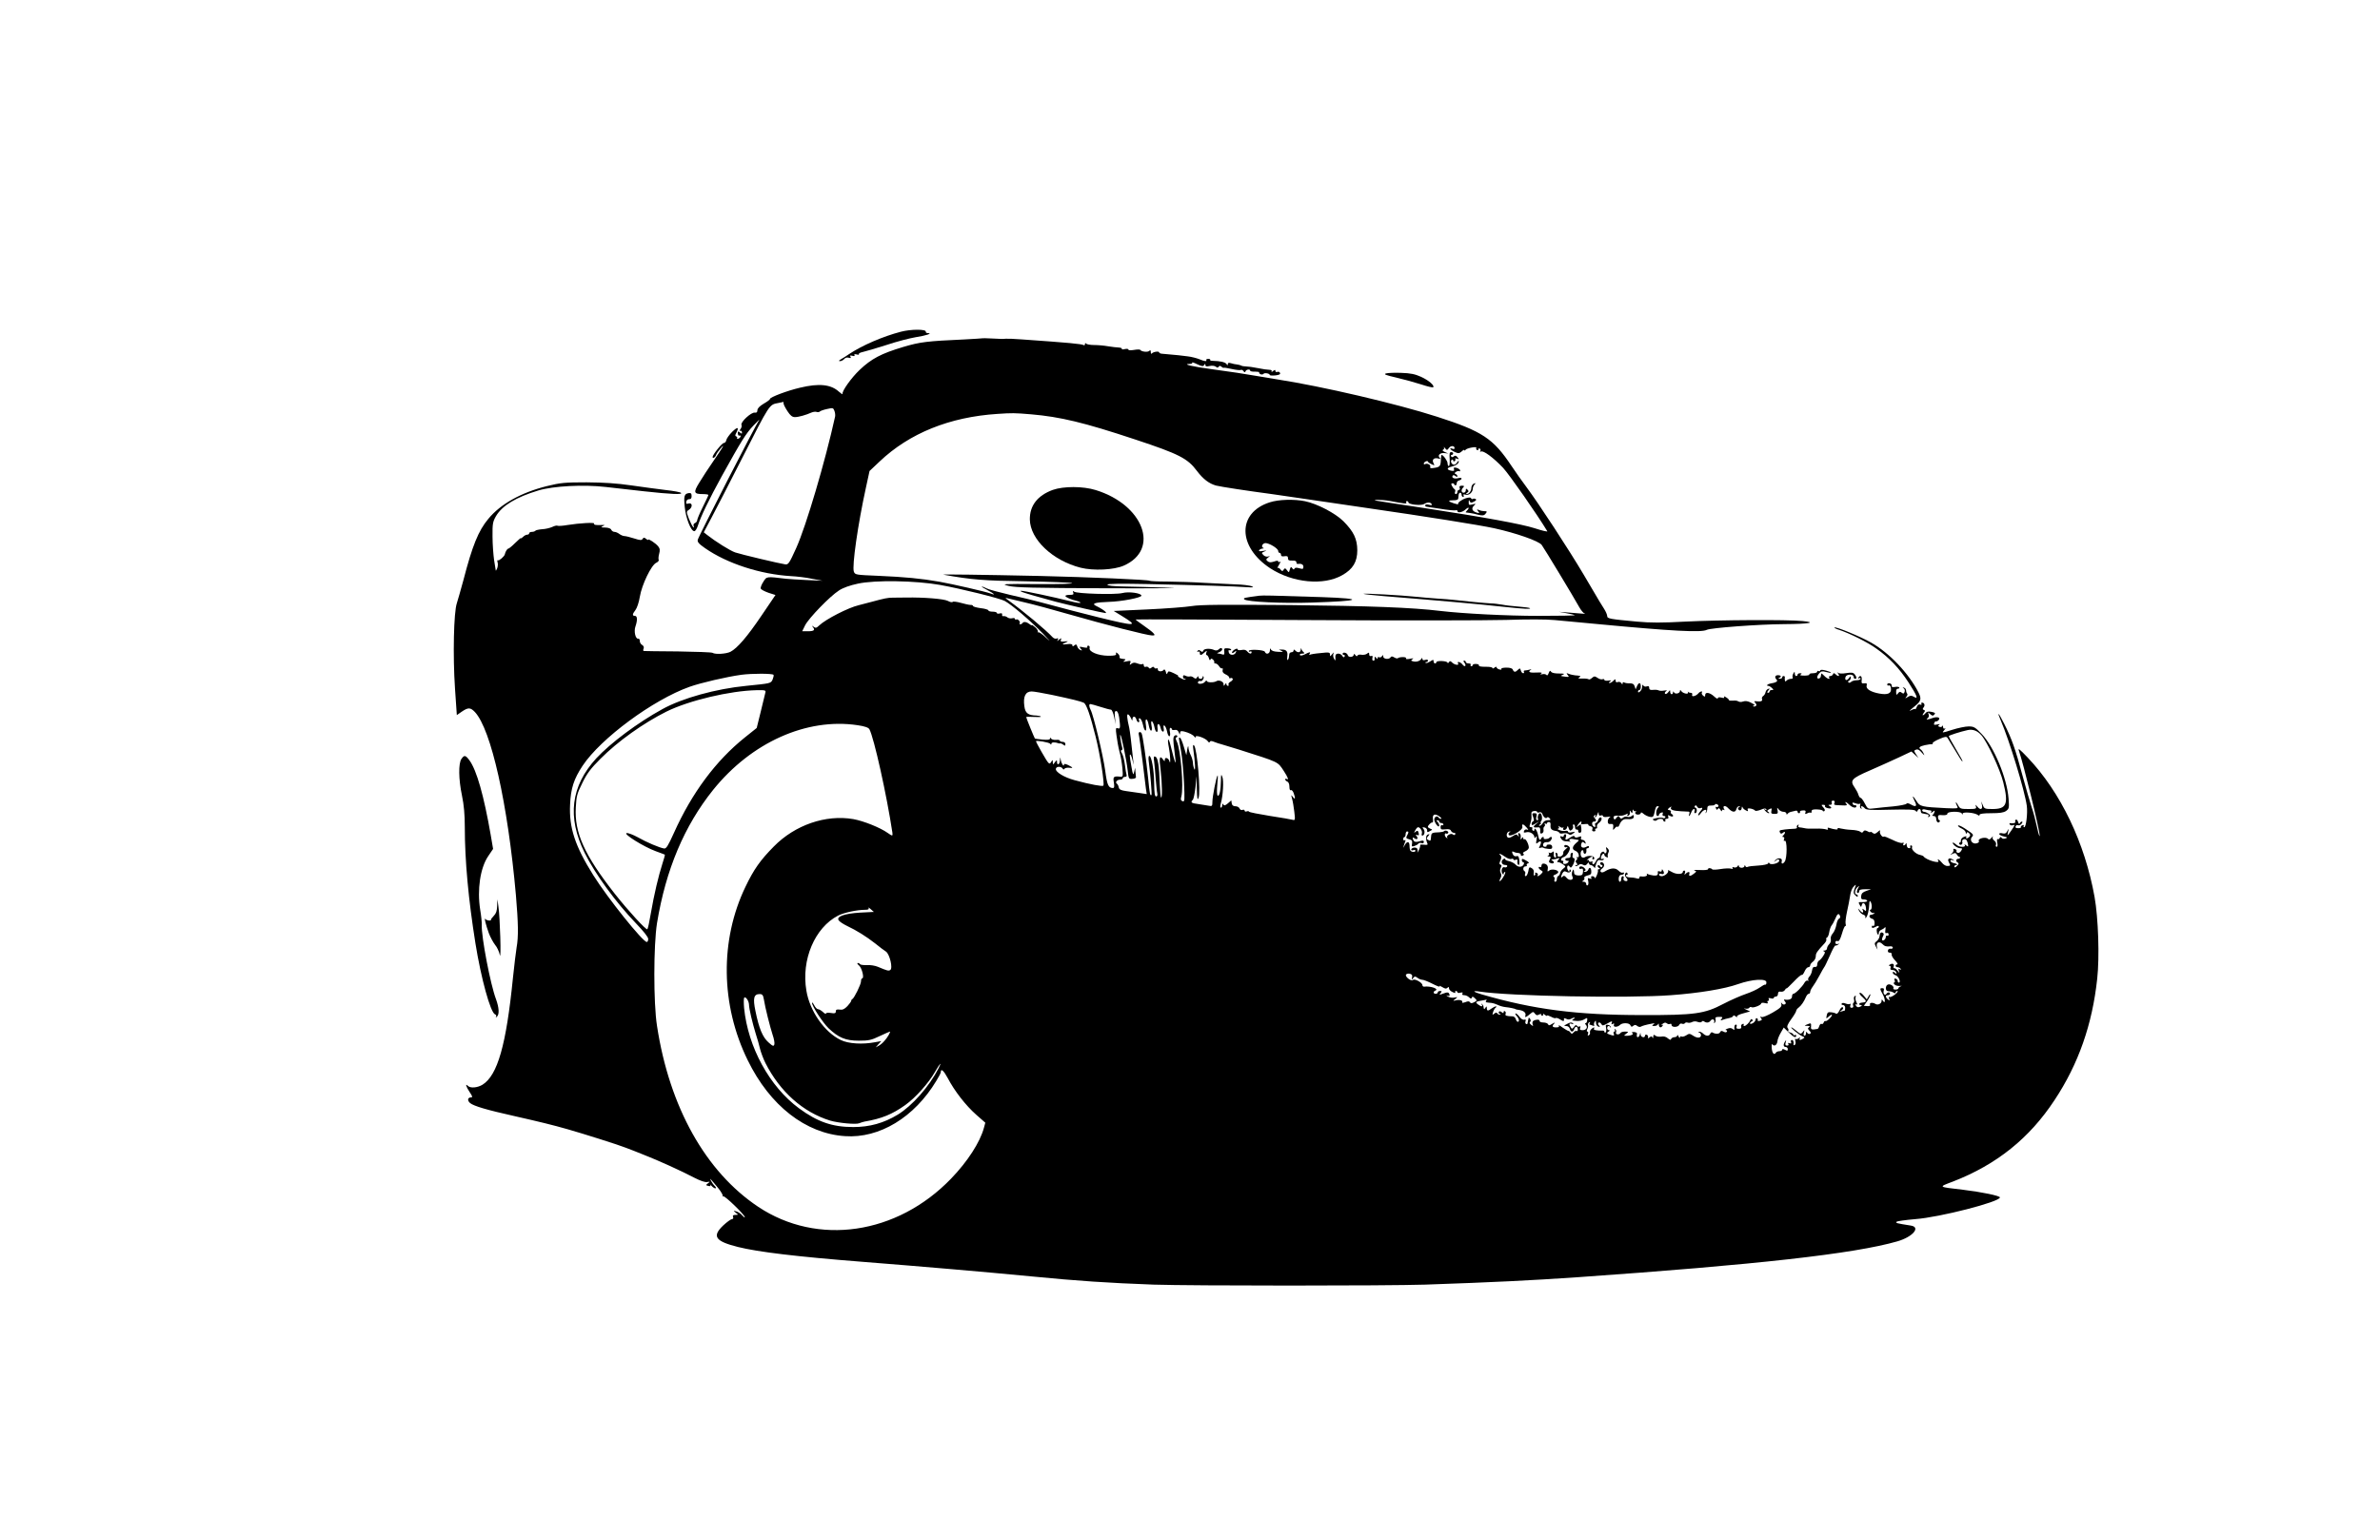 <?xml version="1.0" standalone="no"?>
<!DOCTYPE svg PUBLIC "-//W3C//DTD SVG 20010904//EN"
 "http://www.w3.org/TR/2001/REC-SVG-20010904/DTD/svg10.dtd">
<svg version="1.0" xmlns="http://www.w3.org/2000/svg"
 width="1700pt" height="1100pt" viewBox="0 0 1700 1100"
 preserveAspectRatio="xMidYMid meet">
<g transform="translate(0,1100) scale(0.1,-0.1)"
fill="#000000" stroke="none">
<path d="M6435 8630 c-127 -33 -276 -97 -369 -159 -21 -14 -48 -32 -60 -38
-16 -10 -17 -13 -5 -13 9 0 22 7 29 15 8 10 21 13 33 9 14 -4 17 -3 12 7 -6 9
-2 11 13 7 14 -4 20 -2 15 5 -4 6 2 8 15 5 12 -4 20 -2 17 2 -3 5 9 11 27 15
18 4 94 26 169 50 74 25 169 49 210 56 73 11 124 28 87 29 -10 0 -17 5 -15 10
4 19 -105 19 -178 0z"/>
<path d="M7016 8583 c-1 -1 -58 -4 -126 -8 -268 -12 -318 -18 -439 -54 -157
-47 -227 -84 -311 -164 -60 -57 -127 -152 -122 -171 2 -6 -9 1 -25 15 -57 53
-143 62 -279 29 -91 -21 -214 -68 -214 -80 0 -5 -20 -20 -45 -34 -30 -18 -45
-34 -45 -47 0 -14 -6 -19 -19 -17 -25 4 -102 -67 -95 -87 4 -8 0 -22 -7 -31
-7 -8 -8 -14 -3 -12 5 2 10 0 12 -4 5 -17 1 -20 -13 -8 -10 9 -15 9 -15 1 0
-18 4 -26 13 -23 14 4 7 -16 -9 -22 -8 -3 -13 -2 -9 3 3 5 0 11 -6 13 -9 3 -9
9 0 25 22 43 10 46 -29 8 -21 -21 -40 -48 -42 -59 -2 -12 -10 -21 -18 -21 -13
0 -80 -84 -80 -100 0 -13 19 -3 24 13 3 9 18 31 32 47 37 43 20 13 -51 -90
-34 -49 -79 -118 -100 -153 -44 -71 -40 -82 28 -82 20 0 37 -3 37 -6 0 -4 -18
-42 -40 -86 -22 -44 -40 -87 -40 -94 0 -8 -7 -17 -16 -21 -9 -3 -13 -12 -9
-22 4 -11 3 -13 -5 -5 -6 6 -19 33 -30 60 -18 49 -18 50 1 62 27 17 26 52 -2
45 -17 -5 -20 -2 -17 13 2 11 11 18 21 18 12 -1 17 6 17 22 0 19 -5 23 -21 21
-31 -5 -36 -20 -28 -100 8 -79 44 -172 68 -172 8 0 19 18 26 40 20 64 79 186
171 354 138 249 171 303 226 361 29 30 47 48 41 40 -25 -35 -432 -828 -439
-856 -4 -16 7 -29 53 -61 157 -109 394 -186 612 -199 42 -2 110 -10 151 -19
l75 -14 -115 5 c-63 3 -128 7 -145 9 -142 17 -138 18 -163 -22 -13 -20 -21
-42 -18 -48 2 -7 27 -20 55 -30 l50 -16 -99 -146 c-102 -151 -173 -234 -223
-260 -31 -15 -108 -20 -128 -7 -7 4 -118 8 -248 10 -130 1 -239 2 -243 3 -4 1
-5 8 -1 17 4 10 0 20 -10 26 -10 5 -17 18 -17 28 0 11 -5 19 -11 17 -20 -4
-33 53 -20 88 15 44 14 75 -4 75 -20 0 -19 12 4 42 11 14 25 56 31 94 14 86
82 227 117 243 13 6 21 16 18 21 -3 5 -2 25 3 43 7 26 6 38 -7 54 -18 22 -71
57 -71 47 0 -4 -7 -1 -16 7 -13 10 -17 10 -24 -1 -7 -11 -17 -11 -60 3 -29 9
-60 17 -69 17 -10 0 -26 7 -37 15 -10 8 -26 15 -35 15 -9 0 -19 7 -23 15 -3 9
-19 15 -43 16 -31 0 -34 2 -18 10 18 8 18 9 -5 8 -45 -2 -61 1 -56 10 7 10
-103 4 -191 -10 -34 -6 -66 -8 -71 -5 -5 3 -22 -1 -38 -9 -16 -7 -48 -15 -72
-16 -24 -2 -46 -7 -48 -11 -3 -4 -14 -8 -25 -8 -10 0 -19 -4 -19 -10 0 -5 -6
-10 -14 -10 -8 0 -22 -7 -30 -16 -9 -8 -16 -13 -16 -9 0 3 -18 -12 -41 -35
-22 -22 -44 -40 -49 -40 -7 0 -21 -23 -24 -40 -3 -15 -41 -48 -49 -43 -5 3 -6
-3 -3 -14 4 -11 2 -31 -3 -44 -5 -13 -10 -19 -10 -14 -1 6 -6 39 -12 75 -5 36
-11 111 -11 167 -1 92 2 106 25 146 45 76 144 135 303 183 108 32 321 43 479
25 55 -6 179 -20 275 -31 191 -21 280 -25 264 -11 -5 5 -54 14 -109 20 -55 7
-165 21 -245 33 -103 15 -195 21 -320 22 -157 0 -186 -3 -284 -27 -184 -46
-331 -128 -418 -234 -71 -85 -114 -191 -178 -438 -18 -66 -39 -140 -47 -165
-22 -64 -29 -375 -13 -610 l13 -189 36 25 c46 31 61 30 93 -3 116 -124 235
-655 293 -1308 17 -199 19 -298 5 -374 -5 -31 -17 -128 -26 -216 -48 -481
-110 -698 -218 -765 -37 -22 -86 -26 -104 -8 -21 21 -13 -6 13 -45 19 -28 22
-37 11 -37 -26 0 -30 -22 -8 -41 28 -22 120 -49 317 -93 177 -40 275 -64 380
-94 112 -32 366 -112 415 -132 25 -9 83 -32 130 -51 98 -38 266 -114 361 -164
41 -21 75 -33 90 -30 22 4 22 3 6 -9 -17 -13 -16 -14 3 -19 13 -3 18 -1 14 6
-3 7 1 4 9 -6 8 -9 20 -17 26 -17 8 0 7 5 -3 16 -9 8 -21 25 -27 37 -13 26 -7
19 49 -49 23 -28 38 -55 34 -59 -4 -5 -2 -5 4 -2 11 6 154 -133 154 -149 0 -5
-8 1 -18 12 -9 12 -28 25 -42 29 -24 7 -24 7 -5 -9 20 -15 20 -15 -2 -16 -16
0 -21 -4 -17 -15 4 -9 0 -15 -8 -15 -7 0 -35 -20 -62 -45 -82 -78 -58 -113
105 -154 145 -36 419 -69 889 -106 442 -35 851 -70 1205 -104 337 -33 549 -47
875 -59 278 -9 1661 -9 1940 0 494 17 754 30 1090 53 1273 89 1973 167 2282
256 111 32 170 102 96 113 -101 16 -110 18 -101 27 5 5 65 13 134 19 174 13
603 123 604 155 0 12 -132 39 -265 55 -180 21 -177 18 -69 59 311 121 545 309
724 581 171 258 270 541 305 868 17 155 8 432 -19 584 -69 386 -242 748 -478
996 -58 61 -71 71 -62 47 30 -83 149 -568 148 -605 0 -14 -9 13 -19 60 -10 47
-27 112 -39 145 -11 33 -40 134 -65 225 -50 187 -77 263 -130 368 -41 82 -56
96 -25 25 62 -144 171 -501 186 -610 7 -52 -5 -153 -18 -153 -6 0 -7 4 -4 10
3 6 -1 7 -9 4 -9 -3 -14 -10 -11 -14 2 -4 -6 -7 -19 -7 -16 0 -23 4 -19 13 2
7 10 11 17 8 7 -3 19 2 26 11 7 9 8 15 2 15 -6 0 -13 -6 -15 -12 -4 -8 -8 -4
-12 9 -4 13 -11 20 -16 17 -5 -3 -7 -10 -4 -15 6 -8 -16 -14 -38 -10 -5 1 -5
-3 -2 -9 4 -6 13 -9 21 -6 19 7 18 2 -12 -41 -27 -38 -27 -38 -21 -8 6 27 5
28 -5 8 -8 -17 -17 -21 -34 -17 -14 4 -24 2 -24 -4 0 -6 15 -14 33 -18 27 -6
29 -8 12 -14 -11 -4 -24 -3 -28 4 -6 8 -10 7 -14 -2 -2 -6 -9 -10 -14 -7 -5 4
-6 -7 -3 -25 4 -19 2 -30 -4 -30 -6 0 -9 7 -5 15 3 9 -2 22 -12 29 -11 8 -15
18 -11 27 4 8 0 5 -9 -6 -9 -12 -19 -16 -23 -10 -14 20 -80 5 -67 -15 3 -5 -4
-12 -16 -15 -29 -9 -54 23 -34 45 15 17 12 20 -52 62 -23 15 -44 24 -47 20 -2
-4 9 -14 25 -21 16 -7 29 -20 30 -29 0 -10 3 -12 6 -5 3 10 7 10 18 0 9 -8 10
-16 3 -24 -12 -15 -32 -18 -23 -3 4 6 -2 7 -17 1 -13 -5 -22 -16 -22 -25 1 -9
-2 -16 -8 -16 -5 0 -6 -5 -3 -10 9 -14 27 -1 21 15 -6 17 21 28 31 12 4 -7 9
-20 10 -31 3 -16 1 -17 -14 -5 -11 9 -14 10 -9 2 11 -19 -42 -17 -60 2 -9 8
-20 15 -25 15 -5 0 0 -9 11 -20 11 -11 29 -20 40 -20 17 0 18 -3 8 -19 -6 -10
-17 -17 -25 -14 -7 3 -11 9 -8 13 3 4 -2 11 -11 14 -10 4 -14 1 -11 -6 2 -7
-3 -19 -12 -26 -14 -11 -13 -12 6 -2 17 8 24 7 31 -6 5 -9 12 -15 15 -15 4 1
7 -2 7 -6 0 -5 -4 -8 -9 -8 -18 0 -25 -16 -11 -25 13 -8 13 -12 -2 -27 -11
-11 -18 -13 -18 -5 0 7 5 12 12 12 17 0 3 11 -18 14 -10 2 -20 8 -22 14 -2 8
3 10 15 6 17 -5 17 -5 0 6 -24 15 -40 4 -27 -20 13 -25 13 -26 -10 -27 -11 -1
-28 9 -39 23 -18 23 -39 34 -26 14 15 -24 -88 6 -105 31 -3 4 -14 9 -25 11
-29 5 -64 38 -58 54 3 8 0 14 -7 14 -6 0 -8 -5 -5 -10 3 -6 -1 -10 -9 -10 -10
0 -16 9 -17 23 0 12 -3 16 -6 10 -2 -7 -9 -13 -14 -13 -6 0 -7 5 -3 12 5 7 2
9 -8 6 -8 -4 -40 6 -71 22 -31 15 -58 26 -61 23 -9 -10 -33 22 -28 37 4 11 -1
10 -16 -4 -18 -15 -24 -16 -37 -6 -8 7 -15 9 -15 6 0 -4 -10 -2 -21 5 -17 8
-23 8 -30 -2 -6 -10 -11 -10 -22 -1 -7 6 -36 12 -63 13 -27 1 -61 6 -77 10
-17 5 -25 4 -21 -2 5 -9 -24 -6 -64 7 -7 2 -10 -1 -6 -7 4 -7 -1 -9 -15 -4
-11 3 -40 6 -63 5 -62 -1 -71 -1 -93 4 -11 2 -26 5 -33 5 -7 1 -10 6 -6 13 4
7 3 8 -5 4 -6 -4 -9 -12 -6 -17 4 -5 -4 -9 -17 -10 -51 -2 -101 -8 -105 -13
-3 -2 -2 -10 2 -16 5 -8 11 -8 21 1 17 14 19 -2 2 -19 -9 -9 -9 -12 0 -12 6 0
9 -7 5 -17 -4 -10 -2 -14 4 -10 19 12 19 -127 0 -150 -14 -19 -26 -16 -20 5 6
24 -31 27 -48 4 -11 -14 -11 -15 1 -4 18 16 31 16 28 0 -4 -17 -61 -30 -69
-16 -4 7 -8 7 -10 -1 -2 -6 -34 -13 -70 -15 -37 -2 -72 -6 -77 -10 -6 -3 -13
0 -15 6 -4 10 -6 10 -6 1 -1 -7 -10 -13 -21 -13 -11 0 -20 6 -20 13 0 8 -3 8
-9 -2 -5 -8 -16 -11 -26 -8 -10 4 -14 3 -9 -4 4 -7 0 -9 -12 -5 -11 3 -44 2
-74 -3 -30 -5 -57 -6 -60 -2 -8 10 -30 12 -30 1 0 -5 -24 -8 -57 -6 -32 2 -50
1 -40 -3 16 -6 16 -7 -1 -21 -25 -21 -42 -23 -36 -5 7 18 -7 20 -25 3 -10 -11
-11 -10 -6 5 4 10 2 17 -4 17 -6 0 -11 -4 -11 -9 0 -19 -46 -20 -78 -1 -18 11
-31 16 -28 11 9 -13 -22 -41 -45 -41 -10 0 -19 5 -19 11 0 6 7 9 15 6 19 -8
26 5 14 23 -7 12 -9 12 -9 1 0 -7 -6 -11 -15 -7 -8 3 -14 2 -14 -2 4 -24 -4
-30 -31 -27 -17 2 -36 7 -42 11 -7 4 -8 3 -4 -4 6 -11 -19 -18 -46 -13 -5 0
-8 -4 -8 -10 0 -7 -8 -9 -22 -4 -13 4 -33 6 -45 6 -12 0 -25 4 -28 9 -3 6 -1
10 5 10 6 0 8 5 4 11 -4 8 -9 7 -15 -2 -5 -8 -2 -20 7 -30 16 -17 9 -30 -11
-22 -8 2 -11 11 -8 19 3 8 0 14 -6 14 -6 0 -11 -9 -11 -20 0 -11 -4 -20 -10
-20 -5 0 -9 11 -8 25 2 17 8 25 20 25 10 0 18 5 18 11 0 5 -4 8 -10 4 -5 -3
-19 4 -30 15 -22 22 -55 20 -97 -6 -28 -18 -45 3 -18 22 10 7 15 20 12 29 -7
17 -27 21 -27 5 0 -5 5 -10 11 -10 5 0 7 -5 3 -11 -4 -8 -9 -7 -15 2 -4 7 -11
10 -16 6 -4 -5 -1 -12 7 -17 11 -7 12 -10 2 -10 -7 0 -11 -3 -9 -7 3 -5 -1
-21 -8 -38 -7 -16 -14 -24 -14 -17 -1 6 -8 12 -17 12 -9 0 -12 -5 -8 -12 5 -8
2 -9 -10 -5 -15 6 -17 3 -12 -17 3 -14 2 -28 -4 -31 -5 -3 -10 1 -10 9 0 9 -8
16 -17 16 -14 0 -15 2 -4 9 7 5 11 13 7 19 -3 6 7 13 23 17 23 5 29 11 27 31
-1 27 -14 32 -22 9 -4 -8 -14 -15 -23 -14 -11 0 -12 2 -3 6 10 4 10 8 1 19
-14 17 -39 19 -39 3 0 -6 6 -9 14 -6 11 4 14 -1 13 -21 -2 -23 -7 -27 -32 -27
-19 1 -30 6 -31 15 -2 31 -6 34 -13 15 -5 -11 -5 -27 0 -37 14 -26 -22 -34
-42 -9 -12 15 -19 17 -28 8 -14 -14 -14 -2 -1 24 9 15 15 17 30 9 19 -10 40 4
26 17 -3 4 -6 0 -6 -8 -1 -10 -4 -9 -11 4 -12 21 -1 46 12 26 8 -11 12 -10 21
6 17 28 20 55 7 55 -7 0 -9 9 -6 21 3 13 1 19 -6 16 -7 -2 -11 -11 -9 -21 2
-10 -4 -16 -18 -16 -11 0 -20 -4 -20 -10 0 -5 7 -10 15 -10 13 0 13 -2 3 -14
-14 -14 -42 -10 -32 5 3 5 0 9 -5 9 -19 0 -12 22 9 27 22 6 51 56 41 70 -11
16 -38 22 -38 8 0 -7 7 -11 16 -8 11 3 10 0 -4 -12 -11 -9 -19 -19 -19 -23 3
-17 -10 -32 -28 -32 -10 0 -17 4 -13 9 3 5 0 13 -6 17 -9 5 -10 0 -6 -15 3
-15 1 -21 -6 -18 -7 2 -11 14 -9 27 2 18 -1 20 -11 11 -8 -6 -18 -7 -22 -3 -5
4 -5 2 -2 -5 4 -6 1 -14 -5 -16 -8 -3 -6 -6 5 -6 15 -1 16 -5 7 -21 -9 -16 -8
-22 5 -26 21 -9 33 5 15 16 -13 8 -12 10 2 10 9 0 25 3 35 7 16 6 16 5 4 -10
-11 -14 -11 -17 0 -17 8 0 23 -8 34 -16 20 -15 20 -15 1 -30 -11 -8 -21 -22
-22 -31 -2 -10 -8 -19 -13 -21 -6 -2 -11 -12 -11 -23 0 -10 -5 -19 -11 -19 -6
0 -9 7 -6 15 4 8 1 17 -5 21 -7 5 -3 10 10 15 12 5 22 13 22 18 0 17 -49 25
-65 11 -12 -10 -13 -8 -10 11 5 23 -9 39 -32 39 -7 0 -13 -7 -13 -16 0 -8 -4
-12 -10 -9 -5 3 -10 2 -10 -4 0 -5 8 -14 17 -19 15 -9 15 -11 1 -26 -18 -17
-33 -22 -24 -7 3 5 -1 12 -10 15 -8 3 -12 2 -9 -3 3 -5 1 -12 -4 -16 -6 -3 -8
5 -6 18 3 14 -2 27 -14 34 -17 11 -20 8 -25 -23 -4 -18 -12 -34 -18 -34 -5 0
-8 7 -5 15 4 8 2 17 -3 20 -16 10 -11 35 6 35 8 0 13 4 9 9 -3 5 2 11 10 13
10 2 5 9 -15 20 -25 14 -30 15 -30 3 0 -8 4 -15 10 -15 5 0 7 -6 4 -14 -9 -23
-40 -25 -58 -4 -9 10 -30 21 -46 25 -17 3 -30 10 -30 15 0 6 -6 5 -14 -2 -19
-15 -9 -40 16 -40 11 0 16 -4 13 -11 -4 -6 -13 -8 -20 -5 -16 6 -26 -27 -14
-45 6 -10 9 -11 9 -1 0 6 4 12 10 12 5 0 0 -16 -12 -35 -21 -36 -38 -43 -20
-8 7 12 7 25 1 36 -6 11 -6 24 0 36 8 14 8 20 -1 23 -10 4 -10 10 -1 30 8 19
9 28 0 37 -19 19 2 12 33 -10 16 -12 36 -19 44 -16 9 4 16 2 16 -3 0 -5 7 -7
15 -3 9 3 15 2 14 -3 -3 -18 1 -34 9 -34 4 0 6 15 4 34 -3 26 -8 33 -19 29 -8
-3 -19 0 -24 8 -12 20 -11 31 2 23 7 -4 21 -8 33 -8 11 -1 20 -7 19 -14 -2 -6
4 -9 13 -5 10 4 12 8 5 13 -7 4 -2 11 14 18 14 6 25 18 25 26 0 24 -22 66 -31
60 -5 -3 -9 1 -9 8 0 9 -3 9 -11 -2 -8 -12 -9 -10 -7 9 2 13 -3 26 -10 28 -8
3 -10 -2 -6 -14 5 -14 4 -15 -4 -4 -9 12 -14 12 -37 -3 -19 -12 -30 -15 -37
-8 -13 13 -3 42 14 41 9 0 10 -2 1 -5 -7 -3 -10 -11 -7 -18 8 -22 105 34 98
57 -7 24 8 21 30 -5 14 -16 15 -20 3 -15 -9 3 -18 -1 -21 -10 -5 -12 -1 -14
18 -9 25 6 56 -14 56 -37 0 -7 4 -6 10 3 8 11 9 6 5 -19 -5 -30 -4 -33 10 -21
21 18 29 7 15 -21 -10 -19 -10 -21 3 -16 8 3 18 3 21 0 3 -3 19 -7 35 -8 23
-2 29 1 28 15 -1 12 -9 17 -23 16 -12 0 -20 -4 -17 -8 2 -5 -3 -8 -12 -8 -10
0 -15 6 -13 18 3 11 12 16 26 15 13 -2 26 5 32 17 10 19 1 28 -14 13 -10 -10
-46 -11 -40 -1 3 4 1 8 -5 8 -5 0 -11 -6 -14 -12 -6 -18 -15 -7 -21 26 -6 31
-26 60 -26 37 0 -7 -5 -9 -10 -6 -6 4 -8 11 -5 16 4 5 -1 9 -9 9 -13 0 -14 5
-5 27 5 15 9 36 8 47 -1 12 -1 26 0 31 1 12 41 15 41 3 0 -4 7 -5 15 -2 9 4
18 -1 22 -12 8 -23 26 -36 33 -25 3 5 11 3 18 -5 11 -12 9 -14 -12 -14 -15 0
-30 -8 -36 -20 -6 -11 -16 -20 -23 -20 -7 0 -6 4 3 10 8 5 11 10 6 10 -5 0 -4
6 2 13 12 14 5 57 -8 57 -11 0 -21 -30 -14 -41 3 -5 0 -9 -6 -9 -8 0 -10 9 -6
25 5 20 3 25 -14 25 -17 0 -18 -3 -9 -27 7 -19 7 -29 0 -31 -6 -2 -11 -10 -11
-18 0 -12 5 -12 28 2 l27 16 -25 -21 c-24 -20 -19 -26 18 -22 12 2 16 -11 13
-36 -1 -7 5 -10 13 -7 8 3 13 14 11 25 -2 10 1 21 6 24 5 4 6 11 3 17 -4 7 -2
8 4 4 7 -4 12 -3 12 2 0 5 6 9 14 9 9 0 13 -9 11 -24 -2 -25 8 -36 40 -40 11
-2 21 -8 23 -13 2 -6 15 -7 28 -4 13 3 30 1 37 -5 10 -8 19 -7 33 4 18 14 17
15 -8 9 -17 -4 -28 -2 -28 4 0 6 -8 8 -18 6 -9 -3 -28 -1 -42 5 -14 5 -19 10
-12 10 8 1 10 6 6 14 -6 9 -5 9 8 0 8 -7 19 -9 23 -5 5 4 5 1 1 -5 -4 -8 -1
-13 8 -13 8 0 17 8 19 18 4 14 6 13 12 -6 6 -18 10 -20 22 -11 8 7 12 18 9 26
-3 7 -1 13 4 13 6 0 10 -9 10 -20 0 -11 6 -19 13 -17 6 1 11 -4 10 -10 -2 -7
3 -13 11 -13 13 0 15 16 7 59 -1 2 -8 -3 -18 -10 -15 -13 -15 -12 -2 9 8 12
17 22 22 22 4 0 5 -5 1 -11 -5 -8 3 -10 24 -7 17 2 29 1 27 -3 -3 -4 4 -9 15
-12 13 -3 18 -10 14 -21 -4 -11 -1 -16 11 -16 9 0 13 4 10 10 -3 6 -1 10 5 10
7 0 10 6 7 13 -3 8 3 20 14 28 20 14 26 39 10 39 -5 0 -13 -9 -16 -20 -3 -11
-11 -20 -17 -20 -5 0 -7 -7 -4 -16 4 -10 1 -14 -6 -12 -19 7 -22 38 -4 38 19
0 21 11 5 27 -8 8 -7 13 2 18 8 5 10 4 5 -3 -4 -7 -5 -12 -1 -12 3 0 10 10 15
23 7 18 9 19 9 3 1 -12 6 -16 16 -12 8 3 15 1 15 -5 0 -6 13 -8 33 -5 17 3 25
3 17 -2 -8 -4 -15 -17 -16 -29 0 -17 5 -22 20 -20 17 2 21 -3 19 -23 -3 -23
-2 -23 11 -8 7 10 16 15 19 11 4 -3 10 3 14 13 10 28 29 44 50 42 37 -3 53 2
53 18 0 13 -3 14 -15 4 -8 -7 -22 -9 -31 -6 -9 4 -23 1 -31 -6 -11 -9 -17 -9
-24 3 -8 12 -11 11 -23 -4 -12 -15 -14 -16 -20 -2 -5 15 8 20 47 17 10 -1 28
3 39 9 16 8 19 8 13 -1 -5 -8 -3 -11 6 -8 8 3 13 14 11 24 -2 16 -1 17 7 4 9
-13 11 -12 12 5 0 11 3 15 5 8 3 -7 11 -11 17 -9 7 1 9 1 5 -1 -15 -9 -8 -23
12 -23 11 0 20 5 20 12 0 6 8 4 19 -6 10 -9 30 -19 45 -22 21 -4 26 0 32 23
10 47 13 53 26 53 9 0 9 -3 0 -12 -15 -15 -16 -58 -2 -58 6 0 10 4 10 9 0 5 7
12 16 15 12 4 15 2 10 -9 -3 -9 0 -15 10 -15 8 0 12 -5 9 -10 -4 -6 -11 -8
-16 -4 -6 3 -27 3 -46 -1 -27 -5 -33 -9 -22 -15 8 -6 18 -5 23 0 13 13 46 13
46 0 0 -5 5 -10 11 -10 5 0 7 5 4 10 -3 6 1 10 10 10 11 0 15 5 11 15 -4 13
-2 14 14 5 21 -11 29 3 10 15 -6 4 -8 10 -5 15 3 5 -2 10 -11 12 -15 3 -15 4
1 18 11 8 16 10 12 3 -11 -17 11 -26 68 -29 27 -1 54 -3 59 -3 4 -1 6 -8 2
-16 -3 -8 -3 -15 0 -15 2 0 9 11 14 25 5 14 14 25 19 25 6 0 8 -7 5 -15 -4 -8
-1 -15 5 -15 6 0 11 9 11 20 0 11 -5 20 -11 20 -5 0 -7 5 -3 11 5 8 10 7 16
-4 5 -9 15 -14 23 -11 19 8 19 -3 0 -22 -8 -9 -15 -21 -15 -27 0 -7 10 0 21
16 20 26 47 29 33 4 -4 -7 -3 -8 2 -4 4 4 9 18 9 30 0 17 6 22 28 22 15 -1 27
3 27 7 0 4 7 5 15 2 8 -4 12 -10 9 -15 -3 -5 -10 -7 -15 -4 -5 3 -6 -1 -2 -10
4 -12 8 -13 13 -5 6 9 11 7 19 -6 6 -11 11 -13 11 -6 0 7 5 10 12 6 7 -4 8 -3
4 4 -16 26 7 32 29 7 29 -30 51 -32 58 -5 3 11 11 20 19 19 10 0 10 -2 0 -6
-6 -2 -10 -9 -6 -14 9 -15 24 -10 25 9 0 10 3 12 6 4 2 -7 13 -17 24 -22 14
-8 17 -7 13 3 -4 11 1 13 21 10 14 -3 28 -9 31 -14 3 -5 20 -2 39 5 24 11 37
12 41 4 5 -7 2 -8 -7 -3 -12 8 -12 6 0 -8 7 -9 19 -17 25 -17 6 0 5 4 -3 9
-11 7 -10 11 6 19 18 10 20 8 16 -11 -4 -18 0 -22 22 -22 23 0 26 3 22 25 -5
22 -4 23 8 7 7 -9 22 -17 34 -17 11 0 21 -6 21 -12 0 -8 3 -9 8 -3 4 6 14 12
22 14 8 2 23 6 33 8 9 3 17 0 17 -6 0 -6 4 -11 10 -11 5 0 9 3 7 8 -2 8 6 12
29 12 10 0 14 -5 10 -15 -4 -12 -2 -13 13 -6 10 6 21 7 25 4 3 -3 6 1 6 10 0
12 9 15 40 14 22 -1 40 -5 40 -10 0 -4 5 -5 11 -2 7 5 4 14 -7 26 -16 18 -16
19 0 19 9 0 15 -4 12 -9 -3 -5 4 -11 16 -14 27 -8 38 1 18 13 -13 8 -12 10 2
10 11 0 15 5 12 15 -4 9 0 15 10 15 10 0 13 -6 10 -15 -7 -17 -6 -17 53 -19
34 -2 40 0 31 11 -17 20 0 15 22 -7 21 -21 50 -27 50 -10 0 5 -5 9 -11 7 -6
-1 -14 4 -16 11 -4 9 1 10 20 3 14 -5 28 -7 33 -3 4 4 4 -1 1 -10 -3 -10 -1
-20 5 -24 7 -4 8 -3 4 4 -10 17 9 15 24 -3 10 -12 41 -14 183 -10 128 3 173 1
180 -8 7 -9 10 -9 14 1 7 17 23 15 23 -3 0 -8 5 -16 10 -16 6 -1 15 -3 20 -4
6 -1 15 -3 21 -4 5 0 7 -6 3 -13 -5 -7 -3 -8 6 -3 10 6 9 11 -5 22 -11 7 -25
13 -32 13 -7 0 -13 5 -13 11 0 7 9 9 23 5 12 -3 28 -6 35 -6 8 0 10 -5 6 -12
-5 -8 -2 -8 10 1 15 12 17 12 14 0 -2 -8 -7 -17 -13 -21 -6 -4 -2 -8 8 -8 10
0 17 -8 17 -19 0 -23 16 -36 25 -21 3 5 2 10 -2 10 -5 0 -9 9 -10 20 -1 16 4
19 33 16 23 -1 34 2 34 11 0 17 96 18 103 1 4 -10 6 -10 6 -1 1 15 88 7 109
-10 8 -6 12 -6 12 2 0 7 28 11 83 11 61 0 89 4 106 16 22 16 23 22 18 88 -11
147 -105 372 -193 463 -45 47 -55 53 -92 53 -23 0 -76 -11 -117 -24 -75 -24
-76 -24 -58 -3 10 11 12 17 6 13 -9 -5 -13 -1 -14 11 0 10 -3 13 -5 6 -3 -7
-12 -9 -20 -6 -13 5 -13 7 -2 15 8 5 3 6 -15 2 -22 -5 -26 -3 -21 10 3 9 9 14
13 12 3 -2 11 2 18 9 17 19 -9 27 -43 15 -32 -13 -54 -13 -35 -1 8 6 11 16 7
27 -6 17 -6 17 11 2 15 -13 20 -14 30 -3 9 10 5 14 -20 19 -23 5 -35 2 -43 -9
-6 -8 -15 -15 -19 -15 -4 0 -1 7 6 17 11 13 11 17 1 21 -10 3 -10 7 -2 18 12
14 6 34 -11 34 -6 0 -7 -4 -4 -10 3 -6 -1 -7 -9 -4 -11 4 -19 -2 -25 -17 -5
-13 -10 -20 -10 -16 -1 4 -11 2 -23 -4 -28 -14 -24 -10 22 28 42 33 46 52 24
95 -69 136 -209 284 -339 357 -77 44 -253 116 -262 108 -2 -3 13 -11 34 -17
75 -25 206 -90 266 -134 92 -65 163 -140 229 -241 62 -96 73 -124 38 -103 -16
10 -24 10 -42 -1 -20 -13 -22 -12 -11 1 7 8 10 18 6 22 -4 4 -8 15 -8 23 0 9
-7 18 -15 20 -11 4 -12 2 -2 -5 7 -5 10 -16 6 -26 -5 -13 -9 -14 -20 -5 -12 9
-17 8 -27 -5 -11 -14 -12 -13 -13 9 -1 16 3 25 13 25 8 0 12 4 9 9 -3 4 -17 6
-31 3 -18 -3 -25 0 -23 9 2 7 -5 15 -14 17 -10 2 -18 -2 -18 -8 0 -7 6 -10 13
-7 7 3 13 -6 14 -24 3 -34 -25 -45 -84 -34 -60 11 -96 33 -90 56 4 16 1 19
-16 17 -19 -3 -22 1 -19 25 3 27 -11 37 -24 15 -4 -7 -3 -8 4 -4 7 4 12 2 12
-3 0 -6 -13 -11 -28 -11 -15 0 -33 -5 -40 -12 -6 -6 -15 -8 -19 -3 -5 4 -2 10
5 12 6 3 12 12 12 21 0 13 -3 12 -14 -4 -16 -21 -32 -14 -23 11 8 20 57 20 57
0 0 -8 5 -15 10 -15 14 0 13 13 -2 32 -10 13 -22 15 -60 9 -30 -5 -52 -4 -60
3 -8 7 -7 5 1 -6 15 -21 2 -24 -18 -5 -11 10 -14 10 -18 0 -3 -7 -11 -13 -19
-13 -9 0 -12 -4 -9 -10 12 -19 -14 -10 -35 12 -11 12 -21 19 -21 15 -1 -4 -2
-12 -3 -19 -1 -16 -26 -23 -26 -7 0 7 7 20 16 30 12 14 22 15 47 8 17 -5 33
-7 35 -5 2 3 -13 9 -35 15 -25 7 -39 7 -41 1 -2 -6 -8 -8 -13 -4 -5 3 -9 0 -9
-5 0 -6 -14 -11 -31 -11 -16 0 -28 -4 -25 -9 3 -4 -13 -8 -35 -8 -26 0 -36 3
-27 8 10 7 9 9 -4 9 -10 0 -18 -4 -18 -10 0 -5 -4 -10 -10 -10 -5 0 -10 8 -10
18 -1 16 -1 16 -11 -1 -5 -9 -7 -22 -4 -27 3 -6 -2 -10 -12 -10 -11 0 -24 -5
-31 -12 -9 -9 -12 -9 -13 3 -1 7 -1 17 0 22 0 4 -4 7 -9 7 -6 0 -10 -4 -10
-10 0 -5 -8 -10 -17 -9 -11 0 -13 3 -5 6 19 7 14 19 -8 19 -22 0 -26 -16 -9
-33 11 -11 -8 -21 -47 -27 -18 -3 -31 -16 -15 -16 7 0 19 -7 27 -15 14 -13 14
-15 0 -15 -9 0 -16 -4 -16 -10 0 -5 -5 -10 -11 -10 -8 0 -7 6 2 17 12 14 12
16 -1 11 -8 -2 -17 -13 -19 -24 -2 -10 -9 -22 -17 -27 -7 -4 -11 -14 -8 -22 6
-15 -11 -20 -45 -15 -12 1 -13 -1 -2 -13 9 -11 9 -17 1 -22 -6 -4 -14 -4 -17
-1 -4 3 0 6 8 6 8 0 -2 8 -21 18 -24 13 -42 16 -59 10 -13 -5 -28 -4 -35 1 -6
5 -23 7 -38 5 -16 -1 -28 0 -28 4 0 4 -9 13 -21 20 -12 8 -18 9 -14 2 5 -7 -1
-9 -19 -4 -17 4 -26 2 -26 -5 0 -7 -12 0 -27 14 -31 28 -63 33 -63 9 0 -13 -3
-14 -15 -4 -8 7 -12 16 -9 21 9 15 -13 10 -25 -5 -17 -20 -51 -28 -44 -10 3 8
-1 14 -10 14 -8 0 -17 3 -20 8 -2 4 -2 1 0 -6 4 -16 -38 -6 -49 12 -6 8 -8 8
-8 0 0 -18 -32 -26 -42 -12 -6 10 -8 10 -8 1 0 -7 -4 -13 -10 -13 -5 0 -10 8
-10 17 0 15 -2 14 -14 -3 -8 -10 -18 -15 -22 -11 -5 4 -2 12 6 18 11 7 7 8
-14 5 -16 -3 -34 -2 -40 2 -6 3 -23 5 -38 3 -21 -2 -28 2 -28 14 0 12 -5 15
-17 11 -9 -4 -20 -1 -25 6 -5 9 -8 7 -8 -8 0 -12 -7 -27 -15 -34 -10 -9 -15
-9 -15 -1 0 6 5 11 10 11 6 0 10 11 10 25 0 31 -14 32 -27 3 l-10 -23 -7 22
c-5 16 -15 21 -35 21 -15 -1 -33 2 -40 6 -6 4 -11 1 -11 -6 0 -10 -2 -10 -9 1
-5 8 -16 11 -25 8 -10 -4 -16 -1 -16 9 0 14 -2 14 -16 0 -8 -9 -21 -16 -27
-16 -7 0 -6 5 3 11 12 8 9 10 -12 6 -16 -2 -28 0 -28 5 0 6 -6 8 -14 5 -7 -3
-23 1 -35 10 -20 13 -24 13 -40 -1 -10 -9 -21 -13 -24 -9 -4 3 -24 6 -44 5
-28 -1 -34 1 -23 8 15 10 13 12 -30 15 -14 2 -34 6 -45 11 -18 7 -18 6 -7 -9
12 -14 10 -15 -15 -12 -40 5 -40 5 -18 15 14 6 7 8 -29 8 -30 0 -51 4 -57 13
-6 10 -10 8 -17 -10 -5 -14 -11 -20 -15 -14 -4 6 -17 9 -30 6 -16 -3 -18 -2
-8 5 9 6 0 9 -30 7 -50 -3 -67 3 -48 17 11 7 9 8 -4 4 -10 -3 -25 -6 -33 -6
-9 0 -12 -4 -9 -10 3 -5 1 -10 -5 -10 -7 0 -14 9 -17 20 -5 17 -7 17 -20 5
-18 -19 -29 -19 -37 0 -3 10 -19 15 -46 15 -23 0 -39 -4 -36 -9 4 -5 -3 -7
-14 -4 -11 3 -20 10 -20 15 0 6 -7 5 -15 -2 -8 -7 -15 -8 -15 -2 0 5 -23 9
-50 8 -30 0 -49 3 -46 9 2 6 -7 11 -20 11 -13 1 -24 -2 -24 -7 0 -5 -5 -9 -11
-9 -5 0 -7 5 -4 10 3 6 -3 10 -14 10 -12 0 -21 5 -21 10 0 6 -5 10 -11 10 -8
0 -7 -5 1 -15 7 -9 10 -19 6 -23 -4 -4 -13 1 -20 11 -14 18 -42 25 -31 7 10
-16 -25 -11 -42 6 -13 13 -17 13 -24 2 -5 -7 -9 -8 -9 -3 0 6 -18 11 -40 12
-22 1 -40 -2 -40 -8 0 -5 -4 -9 -10 -9 -5 0 -10 7 -10 15 0 14 -3 13 -25 -1
-14 -9 -28 -14 -32 -10 -3 3 -1 6 5 6 7 0 12 5 12 11 0 6 -9 8 -20 4 -13 -4
-20 -2 -20 7 0 10 -2 10 -9 -1 -11 -16 -39 -23 -61 -15 -13 4 -13 6 0 15 10 6
4 7 -19 2 -23 -4 -32 -3 -28 4 7 11 -48 11 -59 0 -4 -3 -15 0 -25 6 -15 9 -21
9 -27 0 -11 -17 -52 -12 -52 7 0 12 -2 13 -9 1 -5 -7 -14 -10 -20 -7 -6 4 -11
1 -11 -6 0 -9 -3 -9 -10 2 -9 13 -14 7 -11 -12 0 -5 -4 -8 -10 -8 -6 0 -9 9
-6 19 3 14 1 18 -9 14 -9 -3 -14 2 -14 12 0 14 -3 15 -15 5 -8 -7 -26 -10 -40
-8 -13 3 -26 0 -29 -6 -3 -7 -8 -6 -15 4 -6 8 -11 10 -11 4 0 -20 -38 -24 -43
-5 -4 18 -37 25 -37 9 0 -4 5 -8 11 -8 5 0 7 -5 3 -11 -5 -8 -10 -6 -16 5 -5
9 -18 16 -28 16 -19 0 -24 -9 -21 -40 1 -11 -2 -10 -10 3 -6 10 -8 26 -5 35 5
13 3 13 -9 -2 -14 -18 -15 -18 -15 -2 0 15 -7 17 -67 10 -38 -3 -72 -9 -77
-12 -5 -3 -6 0 -2 6 10 16 1 15 -34 -3 -18 -9 -31 -11 -35 -5 -3 6 4 10 17 10
13 0 18 3 12 8 -6 4 -14 14 -17 22 -4 12 -6 11 -6 -2 -1 -21 -21 -24 -39 -6
-9 9 -12 9 -12 0 0 -7 -7 -12 -15 -12 -8 0 -16 -7 -16 -15 -3 -28 -4 -33 -11
-40 -4 -4 -5 8 -3 26 5 35 -7 49 -40 48 l-20 0 20 -10 c15 -6 9 -8 -25 -6 -29
1 -47 7 -52 17 -5 11 -7 9 -7 -7 -1 -25 -28 -32 -36 -10 -6 15 -115 20 -115 6
0 -6 5 -7 10 -4 6 3 10 1 10 -4 0 -16 -16 -13 -31 5 -9 11 -22 14 -41 10 -16
-3 -28 -1 -28 5 0 6 -7 6 -20 -1 -11 -6 -20 -16 -20 -22 0 -6 6 -5 17 3 14 12
16 12 11 -1 -8 -24 -45 -24 -51 -1 -3 12 -1 19 3 16 5 -3 11 -2 14 3 2 4 -8 9
-24 10 -25 2 -28 -1 -25 -23 2 -19 -1 -25 -12 -21 -8 3 -22 6 -31 7 -12 0 -10
3 6 9 12 5 22 14 22 20 0 13 -13 13 -27 -1 -7 -7 -19 -8 -30 -3 -29 13 -72 11
-78 -4 -4 -11 -8 -12 -19 -3 -11 9 -16 9 -22 0 -4 -8 -3 -9 4 -5 7 4 12 1 12
-8 0 -21 9 -20 33 2 19 16 20 16 14 0 -4 -10 -3 -18 2 -18 5 0 12 -10 16 -22
3 -14 8 -18 11 -11 4 10 8 10 19 0 7 -7 11 -15 8 -19 -2 -5 2 -8 9 -8 7 0 19
-9 26 -20 7 -12 17 -18 21 -15 5 3 7 -3 4 -13 -3 -12 4 -22 21 -30 14 -6 26
-16 26 -22 0 -6 4 -9 9 -5 5 3 12 1 16 -4 3 -6 -4 -15 -15 -21 -11 -6 -18 -15
-15 -21 4 -5 1 -9 -4 -9 -6 0 -11 6 -11 13 0 8 -4 7 -10 -3 -8 -13 -10 -13
-10 2 0 19 -34 33 -52 21 -18 -11 -68 -10 -68 2 0 6 -6 3 -13 -6 -14 -18 -57
-20 -50 -2 3 6 10 10 18 7 12 -5 30 24 20 34 -3 3 -5 0 -5 -6 0 -7 -7 -12 -15
-12 -8 0 -15 6 -15 13 0 8 -3 8 -9 -2 -8 -12 -12 -12 -25 -2 -8 7 -21 11 -28
8 -7 -2 -21 0 -30 5 -13 6 -18 5 -18 -7 0 -8 5 -15 12 -15 6 0 9 -2 6 -5 -3
-3 -18 1 -34 10 -16 8 -24 15 -19 16 6 0 -8 9 -30 19 -37 17 -40 17 -46 2 -4
-12 -7 -11 -12 9 -4 13 -10 20 -14 14 -12 -16 -43 -14 -43 2 0 8 -4 12 -9 8
-5 -3 -13 -1 -16 5 -5 8 -11 8 -20 0 -10 -8 -15 -8 -20 0 -4 6 -13 9 -21 6 -8
-3 -14 1 -14 10 0 8 -4 13 -9 10 -5 -4 -21 -2 -36 4 -20 8 -32 7 -43 -2 -13
-11 -15 -10 -9 5 6 16 3 18 -26 12 -24 -5 -28 -4 -17 4 11 8 11 11 3 12 -34 4
-38 6 -36 16 1 6 -4 17 -13 24 -12 10 -15 10 -12 -2 2 -11 -10 -14 -57 -14
-72 1 -139 29 -132 55 2 9 -1 17 -9 17 -7 0 -11 -5 -7 -10 3 -5 -8 -6 -28 -2
-30 7 -32 6 -20 -9 12 -14 12 -16 -2 -10 -9 3 -19 15 -22 25 -5 16 -10 18 -21
8 -11 -9 -14 -9 -14 1 0 8 -12 11 -35 8 -41 -5 -44 -1 -12 12 20 9 19 10 -9 7
-26 -3 -31 0 -26 12 5 14 4 14 -13 1 -15 -12 -17 -12 -10 -1 6 11 4 13 -7 9
-8 -4 -22 1 -30 10 -48 52 -205 183 -318 265 -21 15 -22 17 -5 13 11 -3 67
-16 125 -30 58 -13 202 -52 320 -86 255 -73 555 -150 589 -150 20 0 22 2 10
16 -7 9 -40 34 -72 56 -32 22 -57 41 -55 42 2 2 543 0 1203 -4 660 -4 1310 -3
1445 1 147 5 285 5 345 -1 55 -5 195 -18 310 -29 530 -50 737 -61 776 -41 26
14 370 40 554 41 176 1 237 12 130 22 -109 11 -595 8 -837 -4 -164 -9 -251 -9
-346 0 -194 18 -212 21 -212 40 0 9 -10 32 -22 51 -26 41 -15 22 -145 243
-107 181 -325 514 -411 629 -28 37 -76 105 -106 150 -130 195 -208 247 -532
351 -285 92 -824 218 -1144 267 -30 5 -98 16 -150 25 -131 22 -126 21 -305 46
-149 20 -225 38 -167 39 13 0 21 4 18 9 -4 5 13 0 35 -11 34 -16 43 -17 50 -6
7 11 9 11 9 0 0 -10 8 -12 30 -7 18 4 36 2 45 -5 9 -8 15 -8 20 0 5 8 11 8 21
-1 8 -6 14 -9 14 -7 0 3 26 -1 57 -8 31 -7 61 -10 66 -7 5 3 14 -1 19 -8 7
-11 11 -11 15 -1 5 13 33 17 33 4 0 -5 15 -8 34 -7 19 0 33 -2 30 -6 -2 -4 3
-9 11 -13 8 -3 17 -1 20 3 6 10 45 3 45 -8 0 -4 18 -5 39 -3 28 3 38 8 34 17
-2 8 -11 11 -19 8 -8 -3 -14 0 -14 7 0 9 -4 9 -17 -1 -9 -8 -14 -9 -10 -3 4 7
-2 12 -16 12 -12 0 -49 5 -82 12 -33 7 -71 12 -85 12 -14 0 -29 3 -34 6 -6 3
-19 7 -30 8 -12 1 -31 5 -43 9 -16 5 -23 3 -23 -6 0 -11 -2 -11 -9 0 -9 14
-46 22 -98 23 -13 0 -21 3 -19 7 3 4 -4 7 -14 7 -10 0 -16 -4 -14 -8 8 -12
-13 -10 -50 6 -18 7 -55 17 -82 20 -42 6 -73 9 -186 19 -10 1 -18 5 -18 9 0
11 -43 5 -52 -7 -4 -6 -8 -1 -8 9 0 14 -3 17 -11 9 -11 -11 -56 -6 -64 7 -2 4
-23 4 -45 0 -24 -4 -40 -3 -40 2 0 6 -11 7 -26 4 -14 -4 -23 -3 -21 2 3 4 -6
8 -21 9 -15 0 -49 5 -77 9 -27 5 -72 9 -100 9 -27 0 -53 5 -57 10 -5 6 -8 5
-8 -3 0 -7 -4 -11 -9 -8 -14 9 -102 17 -441 41 -52 4 -104 6 -115 5 -24 -2
-32 -2 -108 2 -32 2 -60 2 -61 1z m-1419 -466 c0 -7 12 -31 28 -55 20 -31 34
-42 53 -42 26 0 79 15 119 33 12 5 28 7 36 4 8 -3 18 -2 23 3 5 5 28 13 52 18
40 9 44 9 52 -13 5 -13 7 -31 5 -41 -70 -318 -207 -783 -278 -940 -49 -108
-56 -119 -78 -116 -42 6 -316 71 -357 85 -36 12 -140 77 -201 125 l-24 19 55
104 c31 57 126 244 213 414 207 406 198 393 265 406 19 4 35 7 36 8 0 0 1 -5
1 -12z m1768 -77 c208 -18 377 -58 744 -180 314 -104 374 -135 441 -225 44
-58 86 -90 136 -104 36 -9 226 -38 399 -61 39 -5 162 -23 275 -40 113 -17 300
-44 415 -61 402 -58 787 -119 898 -143 155 -34 318 -91 339 -119 18 -24 230
-375 268 -444 13 -23 30 -44 39 -46 9 -3 0 -3 -19 -1 -19 1 -64 5 -100 8 l-65
5 54 -10 c30 -5 57 -12 60 -14 2 -3 -115 -5 -260 -5 -225 0 -536 16 -699 35
-206 25 -508 36 -1072 42 -482 4 -645 3 -705 -7 -43 -7 -186 -18 -318 -24
l-240 -11 62 -38 c118 -72 96 -73 -172 -7 -148 37 -218 55 -415 108 -41 11
-138 35 -215 52 -77 18 -152 38 -167 46 -15 8 -31 14 -35 14 -4 -1 13 -12 40
-26 50 -26 63 -40 22 -24 -35 13 -264 66 -365 84 -130 23 -249 34 -433 42
-165 7 -169 7 -178 30 -14 38 28 335 87 604 l25 115 72 68 c213 202 500 318
842 340 103 7 123 7 240 -3z m3025 -242 c0 -6 -7 -8 -15 -4 -29 11 -15 -9 16
-23 26 -12 32 -11 50 4 10 10 19 14 19 9 0 -5 4 -4 8 2 8 13 85 27 77 14 -3
-5 -1 -11 5 -15 5 -3 10 -1 10 5 0 6 5 8 10 5 6 -4 7 -11 4 -17 -4 -7 -2 -8 4
-4 17 10 89 -43 159 -117 45 -49 242 -331 315 -452 4 -6 -38 4 -93 22 -91 29
-357 78 -784 143 -77 11 -180 28 -230 35 -49 8 -101 16 -115 18 -17 3 -13 5
12 6 20 0 59 -3 85 -8 103 -20 125 -22 118 -12 -3 6 -1 11 4 11 6 0 11 -4 11
-9 0 -16 91 -25 112 -12 23 14 45 14 54 0 5 -9 -1 -10 -20 -5 -15 4 -26 2 -26
-4 0 -5 3 -10 8 -10 4 0 49 -7 101 -15 52 -9 101 -13 108 -11 7 3 13 1 13 -4
0 -17 35 -11 58 10 23 21 32 14 10 -8 -7 -7 -10 -12 -7 -13 2 0 15 -2 29 -4
14 -2 41 -7 60 -13 26 -6 39 -6 48 4 16 18 15 23 -5 22 -10 0 -27 3 -38 8 -17
7 -18 6 -7 -8 11 -14 10 -16 -7 -11 -34 9 -44 29 -24 49 17 17 17 17 -10 10
-24 -6 -27 -4 -26 16 0 17 2 19 7 7 6 -12 11 -13 30 -3 15 7 20 14 13 18 -6 4
-15 5 -20 2 -5 -4 -11 -2 -13 4 -2 7 -14 7 -36 1 -32 -10 -65 -35 -56 -43 2
-3 -11 0 -31 6 -44 14 -45 22 -3 22 19 -1 33 4 34 12 1 6 2 19 3 27 0 8 6 15
11 15 6 0 10 -7 10 -15 0 -8 5 -15 11 -15 5 0 7 5 3 11 -4 7 0 9 14 5 23 -8
52 16 52 43 0 9 6 23 13 30 10 10 9 11 -5 6 -10 -4 -18 -17 -18 -29 0 -23 -17
-46 -34 -46 -6 0 -4 5 4 10 12 7 12 12 2 22 -9 9 -12 9 -12 -5 0 -9 -7 -17
-15 -17 -18 0 -20 21 -3 38 9 9 7 12 -10 12 -15 0 -20 -5 -16 -15 4 -8 1 -15
-5 -15 -6 0 -11 -7 -11 -15 0 -8 -5 -15 -11 -15 -6 0 -9 7 -6 15 4 8 2 17 -3
20 -6 3 -14 14 -19 24 -7 13 -6 18 4 18 8 0 13 -3 12 -6 -1 -3 3 -7 8 -8 6 -2
10 5 10 14 0 10 8 19 18 21 9 2 17 8 17 13 0 5 -11 7 -24 3 -28 -7 -49 2 -40
17 4 6 11 6 20 -2 9 -7 14 -8 14 -1 0 6 -6 13 -12 15 -10 4 -10 8 2 16 8 5 18
7 22 5 4 -3 8 -1 8 4 0 10 -23 22 -41 22 -4 0 -6 -6 -3 -14 4 -10 -2 -12 -20
-9 -34 7 -33 21 2 29 32 8 52 22 52 38 0 6 -5 3 -11 -6 -5 -10 -16 -18 -23
-18 -17 0 -29 27 -16 35 6 4 10 1 10 -5 0 -6 5 -8 10 -5 6 4 8 11 5 16 -4 5 2
6 12 2 16 -6 16 -5 4 10 -10 13 -17 14 -26 7 -9 -8 -15 -8 -20 0 -3 5 -1 10 4
10 6 0 11 5 11 10 0 6 -6 10 -14 10 -12 0 -14 -11 -11 -50 2 -27 -1 -50 -6
-50 -5 0 -9 9 -9 20 0 17 -31 60 -43 60 -2 0 -4 -17 -5 -37 -2 -44 -7 -50 -49
-56 -23 -4 -30 -2 -27 8 6 14 -22 28 -37 19 -5 -3 -9 -1 -9 4 0 6 7 12 15 16
8 3 15 2 15 -2 0 -4 11 -12 25 -18 23 -11 24 -11 14 8 -13 25 5 41 36 32 16
-5 17 -4 8 6 -17 18 5 37 36 33 l26 -3 -25 11 c-15 7 -20 13 -12 16 6 3 10 10
6 16 -3 7 1 4 8 -5 13 -16 15 -16 28 2 13 18 40 17 40 -2z m-3675 -977 c151
-27 424 -95 461 -114 51 -27 186 -143 274 -234 47 -48 60 -64 29 -35 -30 29
-59 49 -64 45 -4 -5 -5 -3 -2 3 3 6 -5 21 -18 32 -14 12 -25 19 -25 16 0 -4
-7 0 -16 7 -20 16 -42 20 -50 8 -3 -5 -10 -9 -16 -9 -6 0 -8 3 -5 7 9 9 -13
34 -24 27 -5 -3 -9 -1 -9 4 0 6 -9 8 -20 5 -11 -3 -26 0 -34 6 -8 7 -20 10
-27 9 -8 -2 -13 3 -11 11 2 9 -4 12 -18 8 -11 -3 -20 -1 -20 4 0 5 -13 9 -30
9 -16 0 -30 4 -30 9 0 5 -25 13 -55 16 -30 4 -55 11 -55 16 0 4 -8 8 -17 7
-10 0 -42 7 -70 15 -29 8 -55 11 -58 7 -3 -5 -19 -2 -35 7 -30 15 -174 26
-295 24 -33 -1 -77 -1 -98 -1 -36 0 -60 -5 -152 -30 -68 -18 -74 -20 -92 -24
-73 -17 -235 -100 -281 -144 -20 -19 -26 -21 -40 -10 -15 11 -15 11 -5 -3 17
-21 7 -29 -39 -29 l-38 0 21 43 c27 52 177 207 241 248 30 20 79 37 135 49
121 27 414 22 588 -9z m-1190 -642 c3 -4 0 -18 -6 -33 -13 -29 -12 -28 -189
-46 -215 -21 -456 -87 -600 -167 -175 -96 -369 -241 -471 -351 -182 -199 -209
-420 -83 -675 74 -150 221 -352 366 -503 55 -57 88 -99 88 -112 0 -12 -4 -22
-10 -22 -28 0 -278 311 -382 477 -130 207 -174 339 -166 505 5 116 27 183 90
278 130 195 502 470 763 563 81 29 268 72 370 86 75 10 219 10 230 0z m-59
-131 c-3 -13 -18 -74 -33 -136 l-28 -113 -85 -68 c-207 -166 -378 -396 -506
-681 -42 -93 -55 -114 -70 -112 -33 5 -127 45 -188 80 -33 18 -69 32 -80 30
-28 -4 122 -98 207 -129 34 -12 64 -24 66 -25 1 -2 -6 -31 -18 -66 -27 -84
-59 -218 -82 -352 -10 -60 -21 -111 -25 -115 -8 -8 -136 131 -233 254 -217
277 -289 436 -278 618 4 79 9 98 47 174 33 68 60 103 129 172 124 125 307 255
471 337 162 80 455 149 644 153 66 1 68 0 62 -21z m2045 -12 c151 -32 210 -47
231 -57 18 -10 46 -89 84 -242 32 -127 65 -339 55 -350 -7 -7 -91 8 -205 39
-75 20 -139 59 -134 82 4 18 38 18 49 0 4 -7 9 -7 13 0 3 5 17 8 31 7 33 -4
32 0 -5 19 -20 9 -30 11 -30 3 0 -19 -18 6 -23 33 -4 24 -4 24 -6 -2 -1 -30
-21 -40 -21 -11 0 15 -2 14 -15 -3 -14 -19 -14 -19 -15 1 -1 19 -1 19 -11 2
-8 -14 -13 -15 -22 -5 -12 12 -87 144 -87 152 0 9 96 -8 102 -18 5 -8 8 -7 8
1 0 11 26 12 50 3 3 -2 9 -2 14 -1 4 1 14 -4 22 -10 11 -9 14 -8 14 5 0 9 -8
16 -20 16 -11 0 -20 4 -20 9 0 4 -12 7 -27 5 -15 -1 -31 3 -35 9 -6 9 -8 9 -8
0 0 -8 -16 -10 -52 -7 -29 3 -54 6 -56 8 -4 5 -62 146 -62 153 0 2 24 3 54 1
30 -2 53 -1 51 2 -2 4 -17 7 -32 8 -59 1 -80 17 -86 66 -10 70 8 106 52 106
15 0 79 -11 142 -24z m349 -86 c34 -11 68 -20 75 -20 7 0 17 -24 23 -52 l11
-53 -5 48 c-4 36 -2 47 9 47 9 0 16 -16 21 -46 10 -73 8 -84 -10 -77 -15 5
-16 -1 -9 -52 4 -32 13 -83 21 -114 9 -31 18 -84 21 -119 5 -57 4 -62 -13 -61
-50 5 -55 1 -48 -41 5 -30 3 -40 -7 -40 -32 1 -41 20 -55 126 -15 109 -84 397
-104 433 -12 24 -13 41 -1 41 4 0 37 -9 71 -20z m220 -84 c7 -17 9 -17 9 -3 1
23 22 22 28 -3 3 -11 10 -20 15 -20 6 0 7 7 4 16 -4 10 -1 14 6 12 7 -3 17
-23 22 -46 11 -54 30 -56 21 -2 -4 25 -3 40 3 40 6 0 13 -18 17 -40 4 -22 11
-40 17 -40 6 0 8 14 3 36 -4 24 -3 34 4 30 6 -4 13 -22 17 -41 8 -43 28 -47
22 -5 -5 36 14 36 22 0 8 -34 29 -37 22 -4 -3 18 -1 25 6 20 6 -4 14 -22 18
-41 3 -19 11 -35 16 -35 6 0 8 12 5 30 -4 17 -2 30 3 30 6 0 10 -4 10 -9 0 -6
9 -8 20 -6 15 3 24 -3 30 -18 7 -17 9 -18 9 -4 1 14 6 16 29 11 35 -9 65 -24
74 -38 6 -8 8 -8 8 0 0 16 70 -9 86 -30 7 -11 13 -13 16 -6 2 8 12 8 33 -1 17
-7 37 -13 46 -15 8 -2 64 -19 125 -38 295 -94 279 -86 324 -154 30 -46 38 -68
20 -57 -5 3 -10 2 -10 -3 0 -6 7 -12 15 -16 9 -3 15 -18 15 -36 0 -18 4 -29
10 -25 6 3 15 -6 20 -20 14 -38 12 -52 -5 -29 -13 18 -14 17 -6 -12 5 -17 12
-59 16 -93 7 -58 6 -63 -11 -58 -11 3 -84 16 -164 28 -80 13 -146 26 -148 30
-2 5 -10 5 -18 2 -8 -3 -14 0 -14 6 0 6 -7 8 -15 5 -8 -4 -17 1 -21 10 -3 9
-17 16 -29 16 -16 0 -25 7 -27 21 l-3 21 -24 -21 c-19 -16 -26 -18 -33 -9 -5
10 -8 8 -8 -4 0 -10 -4 -18 -9 -18 -6 0 -6 12 -1 30 16 54 22 164 11 190 -8
22 -10 19 -10 -26 -1 -68 -11 -115 -23 -108 -6 4 -7 34 -3 78 4 39 5 69 2 66
-9 -9 -37 -152 -37 -188 0 -31 -2 -33 -27 -28 -16 3 -49 8 -75 12 -49 6 -56
12 -38 30 6 6 14 46 19 90 l8 79 2 -90 c2 -72 4 -85 12 -65 17 41 -10 353 -32
375 -8 7 -9 -1 -5 -30 13 -90 16 -160 7 -140 -5 11 -10 32 -10 46 -1 15 -8 40
-16 55 -8 16 -16 40 -16 54 -1 16 -4 11 -9 -15 l-6 -40 -19 63 c-10 34 -22 62
-27 62 -10 0 -11 10 7 -90 9 -47 18 -149 22 -228 6 -130 5 -142 -10 -136 -13
5 -15 13 -9 33 18 66 -4 336 -32 393 -10 20 -11 28 -2 31 6 2 8 8 3 12 -4 5
-13 3 -19 -3 -9 -9 -9 -32 0 -99 17 -130 11 -122 -28 36 -15 60 -24 44 -11
-19 10 -47 14 -135 4 -98 -6 23 -33 32 -33 11 0 -14 -2 -14 -14 3 -23 31 -28
11 -16 -77 11 -94 13 -206 3 -196 -3 4 -7 46 -9 94 -4 132 -13 190 -31 197
-13 5 -14 0 -9 -36 3 -24 8 -79 11 -123 4 -44 8 -90 11 -102 3 -14 0 -23 -8
-23 -10 0 -13 25 -14 94 -1 96 -19 196 -35 196 -5 0 -7 -17 -4 -37 11 -81 24
-237 20 -242 -10 -9 -13 7 -24 119 -13 129 -39 309 -47 322 -10 15 -25 8 -20
-9 3 -10 14 -92 26 -183 11 -91 22 -182 25 -204 l6 -39 -53 8 c-29 4 -73 11
-98 14 -34 5 -46 11 -49 26 -2 11 -8 23 -13 26 -15 10 0 29 23 29 10 0 19 5
19 10 0 6 7 10 16 10 9 0 14 6 11 13 -3 8 -8 40 -12 73 -4 32 -13 69 -21 82
-9 14 -10 22 -4 22 6 0 9 8 6 18 -9 32 -19 97 -13 92 8 -7 44 -183 52 -255 6
-58 8 -61 33 -59 15 0 27 6 26 12 -1 7 -2 24 -4 40 l-2 27 -7 -30 c-6 -27 -9
-22 -19 36 -7 36 -12 72 -12 79 0 24 13 1 21 -37 8 -36 8 -35 3 7 -12 118 -23
207 -28 230 -17 71 -19 103 -7 96 7 -5 16 -18 21 -30z m-1955 -47 c54 -8 78
-17 85 -29 33 -61 124 -472 164 -737 4 -28 1 -28 -33 -4 -53 38 -173 86 -246
99 -197 34 -417 -42 -568 -196 -97 -98 -143 -164 -202 -287 -184 -382 -178
-845 16 -1240 158 -324 414 -524 695 -542 246 -17 495 134 652 395 18 29 32
56 32 62 0 30 21 11 50 -43 47 -90 128 -195 203 -261 l65 -57 -10 -37 c-28
-103 -117 -241 -235 -363 -386 -400 -953 -483 -1377 -201 -375 250 -634 711
-723 1292 -26 164 -25 579 0 735 63 383 195 695 401 952 273 339 667 516 1031
462z m8028 -72 c43 -50 133 -243 156 -336 39 -156 24 -191 -77 -191 -54 0 -59
2 -69 28 l-12 27 6 -27 c6 -32 -12 -38 -34 -10 -14 16 -14 16 -9 0 5 -16 -2
-18 -54 -18 -54 0 -61 2 -74 28 -8 15 -15 23 -16 19 0 -5 4 -17 10 -27 9 -17
4 -17 -78 -14 -178 9 -189 12 -212 50 -27 42 -36 45 -15 3 21 -39 12 -48 -25
-27 -17 10 -30 12 -32 6 -2 -5 -44 -14 -93 -19 -50 -4 -111 -11 -137 -14 -47
-6 -47 -5 -68 35 -11 22 -25 40 -30 40 -5 0 -12 10 -16 23 -3 12 -15 34 -26
50 -36 51 -25 65 107 122 66 29 160 71 209 94 l89 42 25 -23 25 -23 -17 26
c-16 25 -16 27 0 33 12 5 25 -2 41 -21 19 -22 22 -23 13 -6 -5 12 -15 25 -20
28 -19 12 -10 23 28 31 20 4 43 8 49 7 7 0 11 3 8 7 -3 4 18 18 47 30 41 18
52 19 59 8 5 -7 30 -48 55 -90 25 -43 48 -78 50 -78 6 0 -1 13 -55 105 -23 38
-41 72 -41 76 0 5 84 32 135 43 37 8 70 -5 98 -37z m-3869 -582 c11 -8 15 -15
9 -15 -7 0 -14 4 -18 10 -11 18 -36 -1 -29 -23 9 -29 34 -54 34 -35 0 8 -5 19
-12 26 -9 9 -9 12 0 12 7 0 12 -4 12 -10 0 -5 7 -10 15 -10 8 0 15 -5 15 -11
0 -5 -4 -7 -10 -4 -5 3 -10 -3 -10 -14 0 -17 5 -19 34 -16 24 3 36 0 40 -10 3
-8 13 -15 21 -15 9 0 13 -5 10 -10 -5 -7 -11 -8 -18 -1 -14 11 -51 -11 -39
-24 4 -5 1 -5 -5 -1 -7 4 -13 14 -13 22 0 8 4 13 9 9 5 -3 12 -1 15 4 7 11
-19 23 -29 13 -3 -4 -18 -7 -33 -8 -54 -2 -58 -4 -60 -31 -3 -33 -4 -34 -22
-23 -12 7 -12 11 1 26 12 15 12 17 -1 12 -16 -5 -18 -31 -6 -60 7 -14 3 -16
-23 -13 -18 2 -30 1 -27 -3 2 -4 -2 -20 -10 -37 -8 -16 -12 -21 -9 -11 3 11 0
23 -6 27 -14 8 -39 1 -39 -12 0 -4 7 -6 15 -3 8 4 15 2 15 -4 0 -11 -25 -11
-35 0 -4 3 -7 20 -7 36 -1 34 -19 34 -37 -1 -10 -18 -11 -18 -5 -2 3 11 9 26
12 34 3 8 1 12 -5 8 -5 -3 -10 0 -10 8 0 8 4 15 9 15 4 0 8 9 8 20 0 11 5 20
10 20 13 0 13 -6 0 -30 -9 -16 -6 -21 15 -26 20 -5 24 -11 21 -31 -4 -21 -2
-23 17 -17 12 4 25 11 28 17 4 5 14 7 23 4 10 -4 16 -1 16 8 0 11 -7 12 -32 4
-23 -6 -34 -5 -40 4 -12 19 -9 30 5 18 18 -14 30 -2 15 16 -8 11 -7 12 5 7 12
-4 14 -1 10 15 -5 18 -8 19 -21 9 -13 -11 -14 -10 -3 10 6 12 15 22 20 22 15
0 33 -29 27 -45 -3 -8 -1 -15 3 -15 16 0 22 32 9 47 -10 13 -9 15 7 11 11 -2
19 -11 19 -21 -1 -14 2 -15 19 -5 20 10 20 12 4 17 -10 4 -18 10 -18 14 1 12
26 35 33 31 4 -3 5 9 3 26 -4 34 16 40 49 15z m2963 -515 c-9 -25 -9 -33 6
-47 11 -11 17 -13 17 -5 0 7 -4 12 -10 12 -16 0 -11 36 7 51 15 12 16 12 8 -1
-13 -21 -15 -40 -4 -40 5 0 9 6 9 14 0 9 13 13 43 13 l42 0 -34 -12 c-25 -8
-35 -18 -37 -36 -2 -20 2 -25 18 -25 12 1 23 -4 25 -9 2 -6 -11 -10 -31 -10
-32 1 -34 0 -23 -19 10 -19 11 -19 15 -3 6 27 27 15 30 -18 3 -26 2 -27 -12
-16 -14 12 -16 11 -10 -3 8 -21 -5 -21 -23 2 -13 15 -13 15 -4 -5 6 -12 20
-25 31 -28 11 -4 17 -11 14 -17 -4 -6 -2 -8 3 -5 12 7 24 57 25 100 1 20 3 24
9 15 12 -18 11 -58 -1 -58 -6 0 -5 -6 2 -14 7 -8 18 -11 23 -8 6 3 6 1 2 -4
-5 -5 -14 -9 -19 -9 -21 0 -19 -22 2 -28 14 -3 20 -13 20 -32 0 -15 -4 -24
-10 -20 -5 3 -10 1 -10 -4 0 -14 6 -14 31 -1 13 7 19 7 19 0 0 -5 -4 -10 -8
-10 -10 0 -9 -36 1 -46 4 -4 7 0 7 10 0 9 8 20 18 23 9 4 21 11 25 17 5 6 7
-1 4 -17 -3 -21 -1 -27 9 -23 8 3 14 -1 14 -10 0 -8 -4 -12 -10 -9 -5 3 -10
-1 -10 -9 0 -16 -18 -31 -26 -23 -3 3 -1 14 5 26 8 14 8 22 0 26 -13 9 -22 0
-24 -25 -1 -11 -10 -26 -20 -34 -16 -12 -17 -17 -7 -37 l13 -24 -5 23 c-6 29
18 40 39 18 17 -17 28 -20 58 -17 9 1 17 -3 17 -9 0 -6 -7 -10 -16 -8 -9 2
-18 -4 -19 -13 -2 -10 4 -16 14 -15 9 0 15 -5 13 -13 -2 -8 9 -27 24 -42 15
-16 22 -29 16 -29 -7 0 -12 -4 -12 -10 0 -5 6 -10 14 -10 8 0 18 -5 22 -12 5
-7 3 -8 -6 -3 -10 6 -12 3 -7 -11 7 -18 6 -18 -9 1 -8 11 -19 19 -24 18 -5 -2
-7 3 -4 11 7 18 -8 27 -26 15 -10 -5 -11 -9 -3 -9 7 0 10 -7 7 -15 -4 -10 0
-15 14 -15 11 0 23 -7 26 -16 5 -14 4 -15 -9 -4 -11 10 -15 10 -15 0 0 -6 9
-14 19 -17 21 -5 42 -53 24 -53 -5 0 -8 5 -8 12 0 6 -6 13 -14 16 -10 3 -12 0
-8 -12 4 -9 2 -16 -4 -16 -5 0 -4 -6 3 -13 6 -8 23 -12 37 -11 15 2 18 1 9 -2
-10 -3 -18 -10 -18 -15 0 -5 -9 -9 -21 -9 -11 0 -18 4 -15 9 8 13 -21 34 -39
27 -19 -7 -20 -46 0 -47 24 -2 29 -4 43 -12 7 -5 12 -4 12 2 0 6 6 11 13 11 6
-1 -1 -12 -17 -25 -17 -13 -34 -21 -40 -18 -5 4 -7 -1 -2 -12 5 -15 4 -16 -9
-5 -19 16 -19 30 0 30 8 0 15 5 15 10 0 13 -17 13 -25 0 -10 -17 -26 0 -20 21
4 13 2 19 -9 19 -20 0 -20 -3 4 -47 18 -34 17 -71 -1 -42 -7 11 -9 11 -9 -2 0
-19 -26 -32 -43 -22 -21 13 -45 10 -40 -4 4 -9 -3 -12 -19 -11 l-25 2 24 34
c13 19 23 40 23 46 -1 6 -6 1 -13 -12 l-13 -22 -22 27 c-12 15 -25 24 -29 19
-4 -4 6 -18 22 -31 30 -27 30 -35 -4 -38 -22 -1 -30 -17 -9 -17 15 0 1 -13
-17 -16 -7 -1 -16 5 -19 13 -4 8 -2 11 5 7 7 -4 7 1 -1 16 -6 12 -9 28 -6 36
4 9 2 12 -5 8 -6 -3 -9 -15 -6 -25 3 -10 1 -21 -4 -24 -4 -3 -6 -12 -2 -20 3
-9 -1 -15 -11 -15 -10 0 -13 6 -9 18 3 9 3 14 -1 10 -5 -4 -19 -3 -32 2 -14 6
-26 6 -29 0 -4 -6 1 -10 9 -10 9 0 16 -9 16 -20 0 -11 -2 -20 -4 -20 -2 0 -13
-3 -23 -6 -17 -6 -17 -6 1 8 12 9 15 17 8 22 -6 3 -16 -7 -23 -23 -8 -17 -18
-27 -24 -23 -5 4 -22 9 -36 10 -21 3 -27 -2 -31 -23 -5 -24 -4 -24 12 -10 27
25 36 17 10 -10 -12 -13 -26 -22 -30 -20 -5 3 -11 -2 -14 -11 -3 -8 -10 -13
-15 -9 -5 3 -12 -4 -16 -15 -3 -11 -9 -21 -13 -21 -42 -8 -49 -5 -46 17 2 26
0 27 -31 14 -18 -8 -18 -9 5 -9 18 -1 21 -4 12 -10 -11 -7 -10 -11 2 -24 11
-11 13 -18 5 -23 -6 -3 -15 0 -20 7 -7 11 -9 10 -9 -3 0 -10 -5 -18 -11 -18
-6 0 -8 9 -4 23 6 20 5 21 -8 4 -14 -17 -16 -16 -45 8 -16 14 -33 25 -36 25
-12 0 58 -56 79 -64 16 -6 17 -9 5 -16 -21 -14 -32 -12 -24 3 6 9 5 9 -8 0 -8
-7 -18 -9 -23 -5 -4 4 -4 -3 -1 -15 4 -12 2 -24 -4 -28 -6 -4 -10 -3 -9 2 3
19 -2 33 -12 33 -6 0 -9 -7 -6 -14 4 -11 1 -13 -10 -9 -11 4 -14 2 -9 -5 4 -7
1 -12 -9 -12 -12 0 -15 6 -10 23 5 17 4 19 -4 7 -15 -22 -13 -40 4 -40 8 0 15
-7 15 -15 0 -13 -4 -14 -20 -5 -14 7 -20 7 -20 0 0 -5 -9 -10 -19 -10 -11 0
-23 -5 -26 -11 -13 -20 -27 -3 -30 35 -1 20 1 32 5 25 12 -18 33 -6 36 22 1
14 12 41 24 61 l21 37 35 -34 c35 -35 54 -44 54 -24 0 5 -4 7 -10 4 -5 -3 -10
-2 -10 3 0 5 -10 12 -22 15 -12 4 -19 9 -15 13 4 4 2 13 -4 20 -7 9 -1 26 25
62 20 27 36 54 36 60 0 6 8 17 18 24 19 15 37 41 52 76 5 12 14 22 20 22 5 0
10 6 10 14 0 7 8 24 18 37 10 13 32 49 48 79 16 30 31 57 34 60 4 3 21 40 40
82 18 42 36 75 40 73 3 -2 12 1 20 7 12 8 12 9 -2 4 -12 -3 -18 0 -18 10 0 10
6 14 15 11 10 -5 19 9 32 53 9 32 20 57 24 54 4 -2 5 5 2 16 -3 11 2 50 10 87
9 38 18 88 22 113 3 24 13 52 22 62 22 24 23 23 10 -12z m-7103 -170 c-115 -7
-175 -29 -152 -57 7 -9 33 -26 58 -38 68 -32 137 -75 201 -125 31 -25 66 -52
78 -59 26 -19 50 -119 30 -131 -12 -8 -20 -6 -89 23 -19 8 -54 14 -78 12 -23
-1 -45 2 -48 6 -3 5 -11 9 -17 9 -7 -1 -2 -9 9 -18 21 -18 39 -92 22 -92 -4 0
-8 -9 -8 -21 0 -22 -49 -121 -62 -127 -5 -2 -8 -8 -8 -12 0 -5 -12 -22 -27
-38 -21 -22 -35 -28 -55 -25 -21 3 -28 0 -28 -13 0 -13 -7 -16 -35 -11 -20 3
-35 2 -35 -4 0 -5 -10 -1 -22 11 -12 11 -28 20 -35 20 -7 0 -19 12 -27 28 -8
15 -15 23 -16 18 -1 -23 76 -141 118 -182 72 -68 122 -89 217 -89 70 0 89 4
149 33 37 17 70 32 72 32 8 0 -18 -45 -40 -68 -11 -13 -30 -29 -41 -34 l-20
-11 20 23 20 22 -45 -8 c-88 -17 -191 -11 -245 16 -116 56 -221 206 -245 352
-38 221 60 451 227 537 41 21 135 41 190 41 25 0 32 4 27 13 -4 6 3 3 15 -8
l23 -20 -98 -5z m6999 -24 c3 -8 0 -17 -7 -19 -7 -3 -16 -23 -19 -44 -4 -22
-15 -50 -26 -62 -11 -12 -17 -30 -14 -41 3 -11 -2 -27 -11 -35 -9 -9 -16 -23
-16 -31 0 -8 -8 -14 -17 -15 -12 0 -13 -2 -5 -6 10 -4 9 -11 -4 -31 -9 -15
-23 -31 -31 -35 -7 -4 -13 -17 -13 -28 0 -13 -6 -19 -16 -17 -12 2 -18 -6 -21
-26 -2 -16 -11 -35 -19 -43 -8 -8 -11 -19 -8 -25 4 -7 2 -8 -4 -4 -6 3 -16 -3
-23 -15 -14 -27 -66 -79 -79 -79 -6 0 -10 -9 -10 -20 0 -18 -22 -27 -54 -21
-5 1 -4 -4 3 -13 9 -11 9 -16 0 -21 -6 -4 -16 -1 -21 6 -7 10 -8 9 -4 -6 4
-16 -7 -27 -60 -58 -38 -22 -72 -36 -81 -33 -13 5 -13 4 -4 -8 9 -11 7 -15 -9
-19 -11 -3 -18 -1 -15 3 3 5 1 11 -5 15 -5 3 -10 -1 -10 -9 0 -8 -9 -20 -20
-26 -12 -6 -20 -7 -20 -1 0 5 6 11 13 14 7 2 8 8 3 13 -5 5 -11 4 -13 -4 -7
-17 -32 -42 -44 -42 -6 0 -7 4 -4 10 3 5 0 7 -9 4 -8 -3 -12 -12 -9 -20 3 -9
-2 -14 -17 -14 -16 0 -20 4 -16 15 3 8 1 15 -4 15 -10 0 -14 -15 -11 -34 1 -5
-4 -4 -12 2 -10 9 -22 9 -38 3 -13 -5 -18 -10 -11 -10 7 -1 10 -6 7 -11 -4 -7
-12 -7 -25 0 -13 7 -19 6 -24 -5 -5 -13 -34 -14 -55 -1 -5 3 -11 -1 -15 -9 -7
-19 -30 -19 -50 0 -8 8 -21 15 -28 14 -10 0 -10 -2 0 -6 6 -2 12 -11 12 -18 0
-22 -26 -24 -55 -5 -25 17 -30 17 -51 3 -13 -8 -28 -12 -34 -8 -5 3 -10 0 -11
-7 0 -7 -4 -4 -9 7 -5 11 -9 14 -9 8 -1 -7 -10 -13 -20 -13 -11 0 -21 -6 -24
-12 -3 -10 -9 -8 -24 4 -12 11 -29 16 -47 12 -15 -2 -34 0 -42 7 -11 9 -14 8
-15 -7 0 -12 -3 -14 -6 -6 -4 10 -8 10 -20 1 -11 -10 -13 -10 -11 1 2 7 -3 15
-9 17 -7 3 -13 0 -13 -6 0 -19 -30 -12 -31 7 -1 16 -2 16 -6 0 -2 -10 -9 -18
-15 -18 -6 0 -8 8 -6 18 4 12 -2 17 -20 19 -15 0 -20 -2 -13 -7 15 -9 -8 -20
-42 -20 -20 0 -20 0 -1 15 18 14 18 14 -8 15 -15 0 -30 -4 -33 -10 -10 -16
-38 -12 -32 5 4 8 1 17 -5 21 -7 4 -8 3 -4 -4 4 -7 3 -12 -3 -12 -6 0 -8 -7
-4 -16 5 -13 2 -15 -18 -9 -33 10 -36 15 -19 25 10 7 11 10 3 10 -7 0 -13 7
-13 15 0 17 16 20 23 5 3 -6 4 -5 3 2 -1 7 -11 15 -21 16 -14 3 -17 -1 -13
-22 3 -15 1 -29 -3 -32 -5 -3 -9 -1 -9 4 0 6 -6 10 -12 9 -42 -1 -68 4 -63 13
9 14 -4 12 -19 -3 -7 -7 -11 -17 -9 -24 2 -6 -1 -15 -8 -19 -9 -5 -10 -2 -6 9
3 10 2 17 -4 17 -6 0 -6 6 -1 18 5 9 7 22 5 29 -2 6 1 15 8 19 8 4 9 3 5 -4
-4 -7 -5 -12 -2 -12 2 0 12 -3 22 -7 10 -4 15 -2 11 3 -3 6 -2 16 4 24 7 12 9
10 9 -6 0 -12 7 -25 16 -28 14 -5 15 -4 5 8 -8 9 -8 16 -2 20 5 4 14 -1 19
-10 8 -14 12 -13 45 5 30 17 35 18 30 4 -5 -12 -3 -14 7 -8 9 6 12 4 8 -7 -7
-18 26 -18 44 0 17 17 68 15 74 -3 5 -12 10 -13 20 -4 11 9 18 8 29 -1 8 -6
19 -9 25 -5 10 6 33 13 80 22 20 4 22 2 10 -6 -12 -9 -11 -11 7 -11 12 0 24 6
26 13 3 7 6 5 6 -5 1 -20 16 -24 27 -6 5 7 2 9 -7 4 -8 -4 -5 0 5 8 14 11 23
13 32 5 7 -6 18 -8 24 -4 5 3 10 0 10 -8 0 -19 48 -17 55 2 3 7 12 11 20 7 8
-3 17 -1 20 4 3 5 12 7 20 4 7 -3 22 -1 31 4 11 6 27 7 41 1 14 -5 25 -4 29 2
3 6 11 6 17 1 17 -12 36 -9 46 7 5 7 14 10 20 7 6 -4 8 -12 5 -18 -4 -6 -2 -8
4 -5 5 4 8 15 6 25 -4 13 1 17 25 17 25 1 28 -2 18 -14 -10 -12 -9 -14 8 -7
11 4 32 10 48 13 15 3 27 10 27 15 0 6 8 4 17 -3 9 -8 14 -9 10 -3 -4 6 13 16
44 24 l50 14 -28 13 c-18 8 -20 11 -6 7 12 -2 24 0 28 6 3 6 11 8 16 4 13 -7
69 15 69 27 0 5 12 6 26 3 19 -5 25 -4 20 5 -4 6 -2 11 4 11 6 0 8 5 4 12 -5
8 0 9 14 6 12 -4 22 -2 22 3 0 5 7 9 15 9 8 0 15 9 15 19 0 14 6 19 20 16 11
-2 24 3 30 13 5 9 10 14 10 10 0 -4 23 18 51 47 28 30 55 53 59 50 4 -3 13 9
20 25 7 17 19 30 26 30 8 0 14 6 14 13 0 7 9 19 20 27 11 8 20 25 20 38 0 22
8 34 63 93 10 11 15 24 12 29 -3 4 0 10 5 12 6 2 13 19 16 38 3 19 11 42 18
50 7 8 18 30 26 48 13 34 25 41 33 18z m-3057 -440 c-4 -19 -4 -19 7 -5 11 15
15 15 32 3 10 -8 26 -14 35 -14 9 0 42 -13 73 -29 31 -16 54 -24 50 -18 -4 7
4 4 19 -5 19 -12 28 -14 37 -5 8 8 11 7 11 -4 0 -9 12 -21 26 -27 14 -7 23 -8
19 -2 -3 5 -1 10 4 10 6 0 11 -4 11 -9 0 -5 10 -7 22 -3 14 3 19 2 14 -6 -5
-8 0 -12 13 -12 11 0 26 -7 34 -15 12 -11 17 -12 20 -2 3 9 9 8 22 -5 16 -15
16 -17 -5 -28 -17 -9 -24 -9 -30 -1 -5 9 -14 9 -34 1 -15 -5 -25 -6 -22 -1 8
13 -18 21 -46 14 -22 -5 -22 -5 -3 10 19 15 19 15 -7 10 -14 -3 -34 0 -45 7
-15 9 -15 11 -1 6 12 -3 15 -1 11 10 -6 17 -13 17 -49 4 -24 -9 -25 -9 -14 5
10 12 10 15 -4 15 -9 0 -16 -4 -16 -10 0 -5 -7 -10 -15 -10 -18 0 -20 16 -2
23 28 12 -35 34 -80 28 -7 -1 -13 4 -13 11 0 18 -56 48 -67 37 -13 -13 -59 24
-50 38 4 6 16 9 28 6 15 -4 19 -11 15 -27z m2531 -35 c0 -11 -4 -18 -8 -16 -3
3 -21 -7 -39 -20 -18 -13 -63 -34 -99 -46 -36 -12 -109 -44 -161 -71 -135 -71
-203 -81 -580 -80 -468 0 -776 40 -1147 148 -62 18 -70 28 -15 20 209 -33
1061 -49 1367 -26 204 15 383 45 479 79 102 36 206 42 203 12z m-7161 -120 c9
-59 45 -200 63 -255 10 -28 15 -59 12 -68 -5 -15 -11 -13 -42 15 -42 37 -68
101 -93 224 -19 91 -12 121 30 121 19 0 25 -7 30 -37z m-106 -38 c0 -29 25
-133 48 -208 11 -33 25 -82 31 -109 7 -27 24 -72 38 -100 104 -205 268 -352
463 -412 57 -17 183 -29 207 -19 10 4 27 10 38 12 123 21 198 52 291 118 74
53 166 156 213 238 35 61 52 78 25 25 -67 -131 -188 -268 -291 -331 -100 -61
-202 -89 -318 -89 -150 0 -256 37 -388 134 -210 155 -364 436 -392 716 -3 34
-3 67 0 73 9 14 34 -20 35 -48z m5265 27 c-3 -5 -3 -11 2 -11 4 -1 20 -3 35
-4 15 -2 36 -9 48 -15 11 -6 35 -13 53 -15 32 -3 72 -12 72 -15 0 -1 13 -4 30
-6 32 -6 48 -22 40 -42 -5 -15 9 -8 38 17 17 14 20 14 31 -1 9 -12 16 -14 29
-6 10 5 16 6 15 1 -2 -4 2 -9 7 -9 6 -1 9 3 7 9 -2 6 4 5 12 -3 9 -7 16 -10
16 -6 0 4 13 0 29 -8 16 -9 31 -13 34 -9 4 3 18 -2 32 -11 23 -15 29 -14 26 7
-1 4 7 3 17 -2 11 -6 24 -6 33 0 7 5 19 9 24 9 6 0 3 -5 -5 -10 -17 -11 -17
-11 25 -14 17 -1 40 4 52 12 20 12 22 12 20 -7 -1 -12 -6 -21 -11 -21 -6 0 -5
-5 1 -11 17 -17 4 -39 -23 -39 -18 0 -22 4 -17 17 4 10 2 14 -5 9 -6 -3 -14
-1 -18 5 -5 9 -11 6 -21 -7 -12 -16 -15 -17 -23 -4 -15 23 -12 33 8 25 12 -4
14 -3 6 5 -8 8 -19 6 -40 -5 -25 -13 -26 -15 -8 -15 13 0 24 -8 27 -20 7 -26
24 -26 32 0 7 22 25 18 25 -6 0 -8 -4 -13 -9 -10 -5 3 -14 -1 -21 -10 -11 -12
-15 -12 -21 -2 -5 7 -12 13 -16 13 -4 0 -23 11 -42 24 -19 14 -31 20 -27 13 5
-8 -1 -12 -18 -12 -29 0 -33 9 -13 29 6 8 0 6 -15 -3 -20 -13 -27 -14 -30 -4
-3 7 -18 13 -34 13 -16 0 -28 5 -27 11 2 12 -26 12 -44 1 -7 -4 -9 -15 -6 -25
6 -15 5 -15 -11 -3 -10 8 -13 17 -7 20 6 4 6 12 1 21 -6 8 -10 12 -11 8 -1 -5
-3 -12 -4 -18 -1 -5 -3 -15 -4 -21 0 -5 -5 -8 -11 -4 -5 3 -7 12 -3 20 3 10 1
13 -9 10 -9 -3 -23 5 -34 20 -10 14 -23 25 -28 25 -5 0 -2 -8 7 -18 18 -20 22
-42 8 -42 -5 0 -11 9 -14 19 -3 11 -13 20 -23 20 -44 1 -55 5 -50 17 3 8 1 16
-4 19 -6 4 -10 1 -10 -6 0 -9 -3 -9 -14 0 -9 7 -17 8 -20 2 -3 -5 0 -12 6 -14
9 -4 10 -6 1 -6 -6 -1 -15 4 -18 9 -5 8 -12 7 -22 -2 -14 -11 -15 -10 -8 12 4
14 13 28 19 32 7 5 7 8 0 8 -5 0 -19 -7 -30 -15 -25 -19 -34 -19 -34 3 0 14
-2 15 -10 2 -9 -14 -11 -13 -14 9 0 5 -5 13 -10 18 -5 5 -6 3 -2 -4 10 -17 -4
-16 -28 2 -21 16 -15 20 34 28 14 2 26 5 28 6 2 0 0 -3 -3 -9z"/>
<path d="M7520 7500 c-109 -40 -165 -112 -164 -211 2 -142 162 -294 363 -345
92 -23 238 -16 308 15 261 115 141 435 -201 540 -91 28 -229 28 -306 1z"/>
<path d="M9069 7411 c-232 -74 -230 -317 4 -471 160 -104 381 -126 515 -49 76
43 107 95 107 178 -1 82 -26 133 -99 207 -59 58 -187 125 -274 143 -78 16
-189 13 -253 -8z m25 -312 c20 -12 36 -27 36 -35 0 -8 5 -14 10 -14 6 0 10 -6
10 -14 0 -10 8 -13 25 -10 19 3 25 0 25 -14 0 -15 7 -18 30 -17 19 1 30 -3 30
-12 0 -7 3 -12 8 -12 26 4 42 -3 42 -20 0 -17 -4 -18 -29 -11 -21 6 -31 5 -35
-3 -3 -8 -8 -7 -15 3 -9 13 -12 11 -18 -9 -6 -23 -7 -23 -20 -5 -12 16 -15 17
-24 4 -8 -13 -11 -13 -23 2 -7 10 -17 14 -21 10 -4 -4 1 6 11 23 10 16 13 26
7 22 -7 -5 -13 -4 -13 2 0 7 -10 6 -30 -1 -23 -7 -34 -7 -45 2 -13 11 -13 14
2 26 17 13 17 14 1 8 -10 -3 -25 1 -33 10 -15 15 -15 17 7 26 19 9 18 9 -11 4
-23 -4 -31 -3 -27 5 4 6 15 11 24 12 10 0 12 3 5 5 -18 8 -4 34 17 34 11 0 35
-9 54 -21z"/>
<path d="M6740 6894 c200 -36 291 -43 585 -47 171 -3 320 -9 332 -13 13 -5
-86 -8 -245 -7 -255 2 -264 1 -207 -13 50 -12 173 -15 710 -17 360 -1 554 1
435 4 -118 4 -266 8 -327 9 -71 1 -113 6 -113 13 0 7 92 8 298 4 365 -8 618
-16 697 -22 48 -3 55 -2 35 7 -14 5 -65 12 -115 13 -49 2 -151 7 -225 11 -74
5 -191 8 -260 9 -69 0 -127 3 -130 6 -6 7 -432 26 -780 34 -414 9 -715 13
-690 9z"/>
<path d="M7320 6764 c25 -8 68 -21 95 -28 28 -8 84 -23 126 -35 71 -19 342
-81 355 -81 15 0 -12 23 -49 42 -37 18 -40 22 -22 29 11 4 54 8 95 9 88 2 236
30 233 45 -3 18 -91 30 -136 18 -50 -13 -326 -5 -345 10 -9 7 -11 6 -6 -7 5
-13 0 -16 -25 -16 -17 0 -31 -3 -31 -8 0 -8 42 -27 84 -36 15 -4 26 -10 23
-13 -4 -3 -34 2 -69 11 -119 30 -336 76 -354 75 -11 -1 1 -7 26 -15z"/>
<path d="M9740 6757 c3 -2 68 -10 145 -16 434 -35 668 -56 862 -77 140 -15
190 -17 181 -9 -3 3 -38 8 -79 11 -41 3 -94 9 -119 14 -25 4 -61 9 -80 9 -33
1 -198 17 -265 25 -16 2 -73 7 -125 10 -52 4 -115 9 -140 12 -103 11 -386 27
-380 21z"/>
<path d="M8995 6744 c-107 -14 -117 -16 -107 -26 18 -18 275 -30 482 -23 354
11 387 28 73 39 -377 12 -418 13 -448 10z"/>
<path d="M9900 8332 c-19 -6 -3 -12 75 -30 55 -13 135 -35 178 -49 42 -14 80
-23 84 -20 12 12 -32 50 -87 75 -42 19 -75 26 -140 28 -47 2 -96 0 -110 -4z"/>
<path d="M3296 5578 c-22 -32 -21 -144 4 -263 14 -67 20 -137 20 -224 0 -240
26 -518 76 -831 40 -249 107 -494 140 -507 8 -3 11 -10 7 -17 -4 -8 -3 -8 6 0
19 17 16 64 -6 125 -40 105 -105 445 -102 531 1 18 -4 67 -11 108 -23 143 0
299 57 383 l35 52 -17 100 c-49 281 -100 462 -152 533 -28 38 -37 39 -57 10z"/>
<path d="M11170 5029 c0 -6 -7 -9 -15 -5 -13 4 -14 2 -5 -14 6 -11 19 -20 30
-20 10 0 24 -2 32 -3 7 -2 10 -2 6 0 -17 10 -7 23 15 19 12 -3 29 -5 37 -6 11
0 8 -7 -10 -21 -31 -27 -34 -48 -6 -58 12 -5 22 -18 23 -30 1 -13 -2 -19 -9
-15 -6 4 -8 3 -4 -4 3 -6 2 -14 -4 -17 -8 -5 -7 -11 1 -21 9 -11 9 -14 -1 -14
-8 0 -10 -3 -7 -6 4 -4 13 -1 21 5 10 9 20 10 33 3 13 -8 20 -6 30 6 8 11 12
12 13 5 0 -7 5 -13 11 -13 7 0 17 -6 23 -13 6 -7 10 -11 9 -9 -1 2 3 17 9 33
8 22 15 28 28 24 10 -3 21 -1 25 4 3 6 0 8 -9 5 -11 -4 -13 0 -9 15 5 21 23
30 23 12 0 -5 7 -12 16 -15 8 -3 12 -2 9 4 -3 5 -2 18 3 27 7 13 5 22 -5 32
-13 12 -14 11 -9 -7 4 -11 2 -23 -4 -27 -5 -3 -10 -2 -10 4 0 6 -7 8 -15 5 -8
-4 -15 -15 -15 -25 0 -10 -5 -19 -10 -19 -6 0 -15 -11 -22 -25 -6 -13 -15 -22
-20 -19 -4 3 -6 10 -3 15 3 5 -1 6 -9 3 -9 -3 -16 -1 -16 6 0 6 -6 8 -12 5 -7
-4 -4 1 6 9 22 18 40 21 31 6 -3 -5 -1 -10 5 -10 7 0 10 6 7 13 -4 14 -46 16
-64 4 -7 -5 -17 -6 -23 -2 -13 8 -13 42 0 50 6 3 10 -1 10 -9 0 -9 5 -16 10
-16 9 0 14 14 11 33 0 4 4 7 9 7 6 0 10 5 10 10 0 7 -7 7 -21 -1 -25 -13 -43
0 -33 25 5 13 9 14 20 5 12 -10 13 -9 8 5 -3 9 -13 16 -21 16 -9 0 -13 6 -10
15 5 11 1 12 -18 5 -16 -6 -25 -5 -28 3 -2 8 -11 6 -30 -6 -34 -22 -40 -21
-32 3 4 11 2 20 -4 20 -6 0 -11 -5 -11 -11z"/>
<path d="M3551 4528 c-1 -35 -7 -54 -23 -70 -13 -13 -22 -26 -21 -29 3 -10
-32 -6 -40 5 -11 16 3 -41 25 -102 11 -29 31 -65 44 -82 14 -16 29 -48 34 -72
11 -51 2 269 -10 347 l-7 50 -2 -47z"/>
</g>
</svg>
